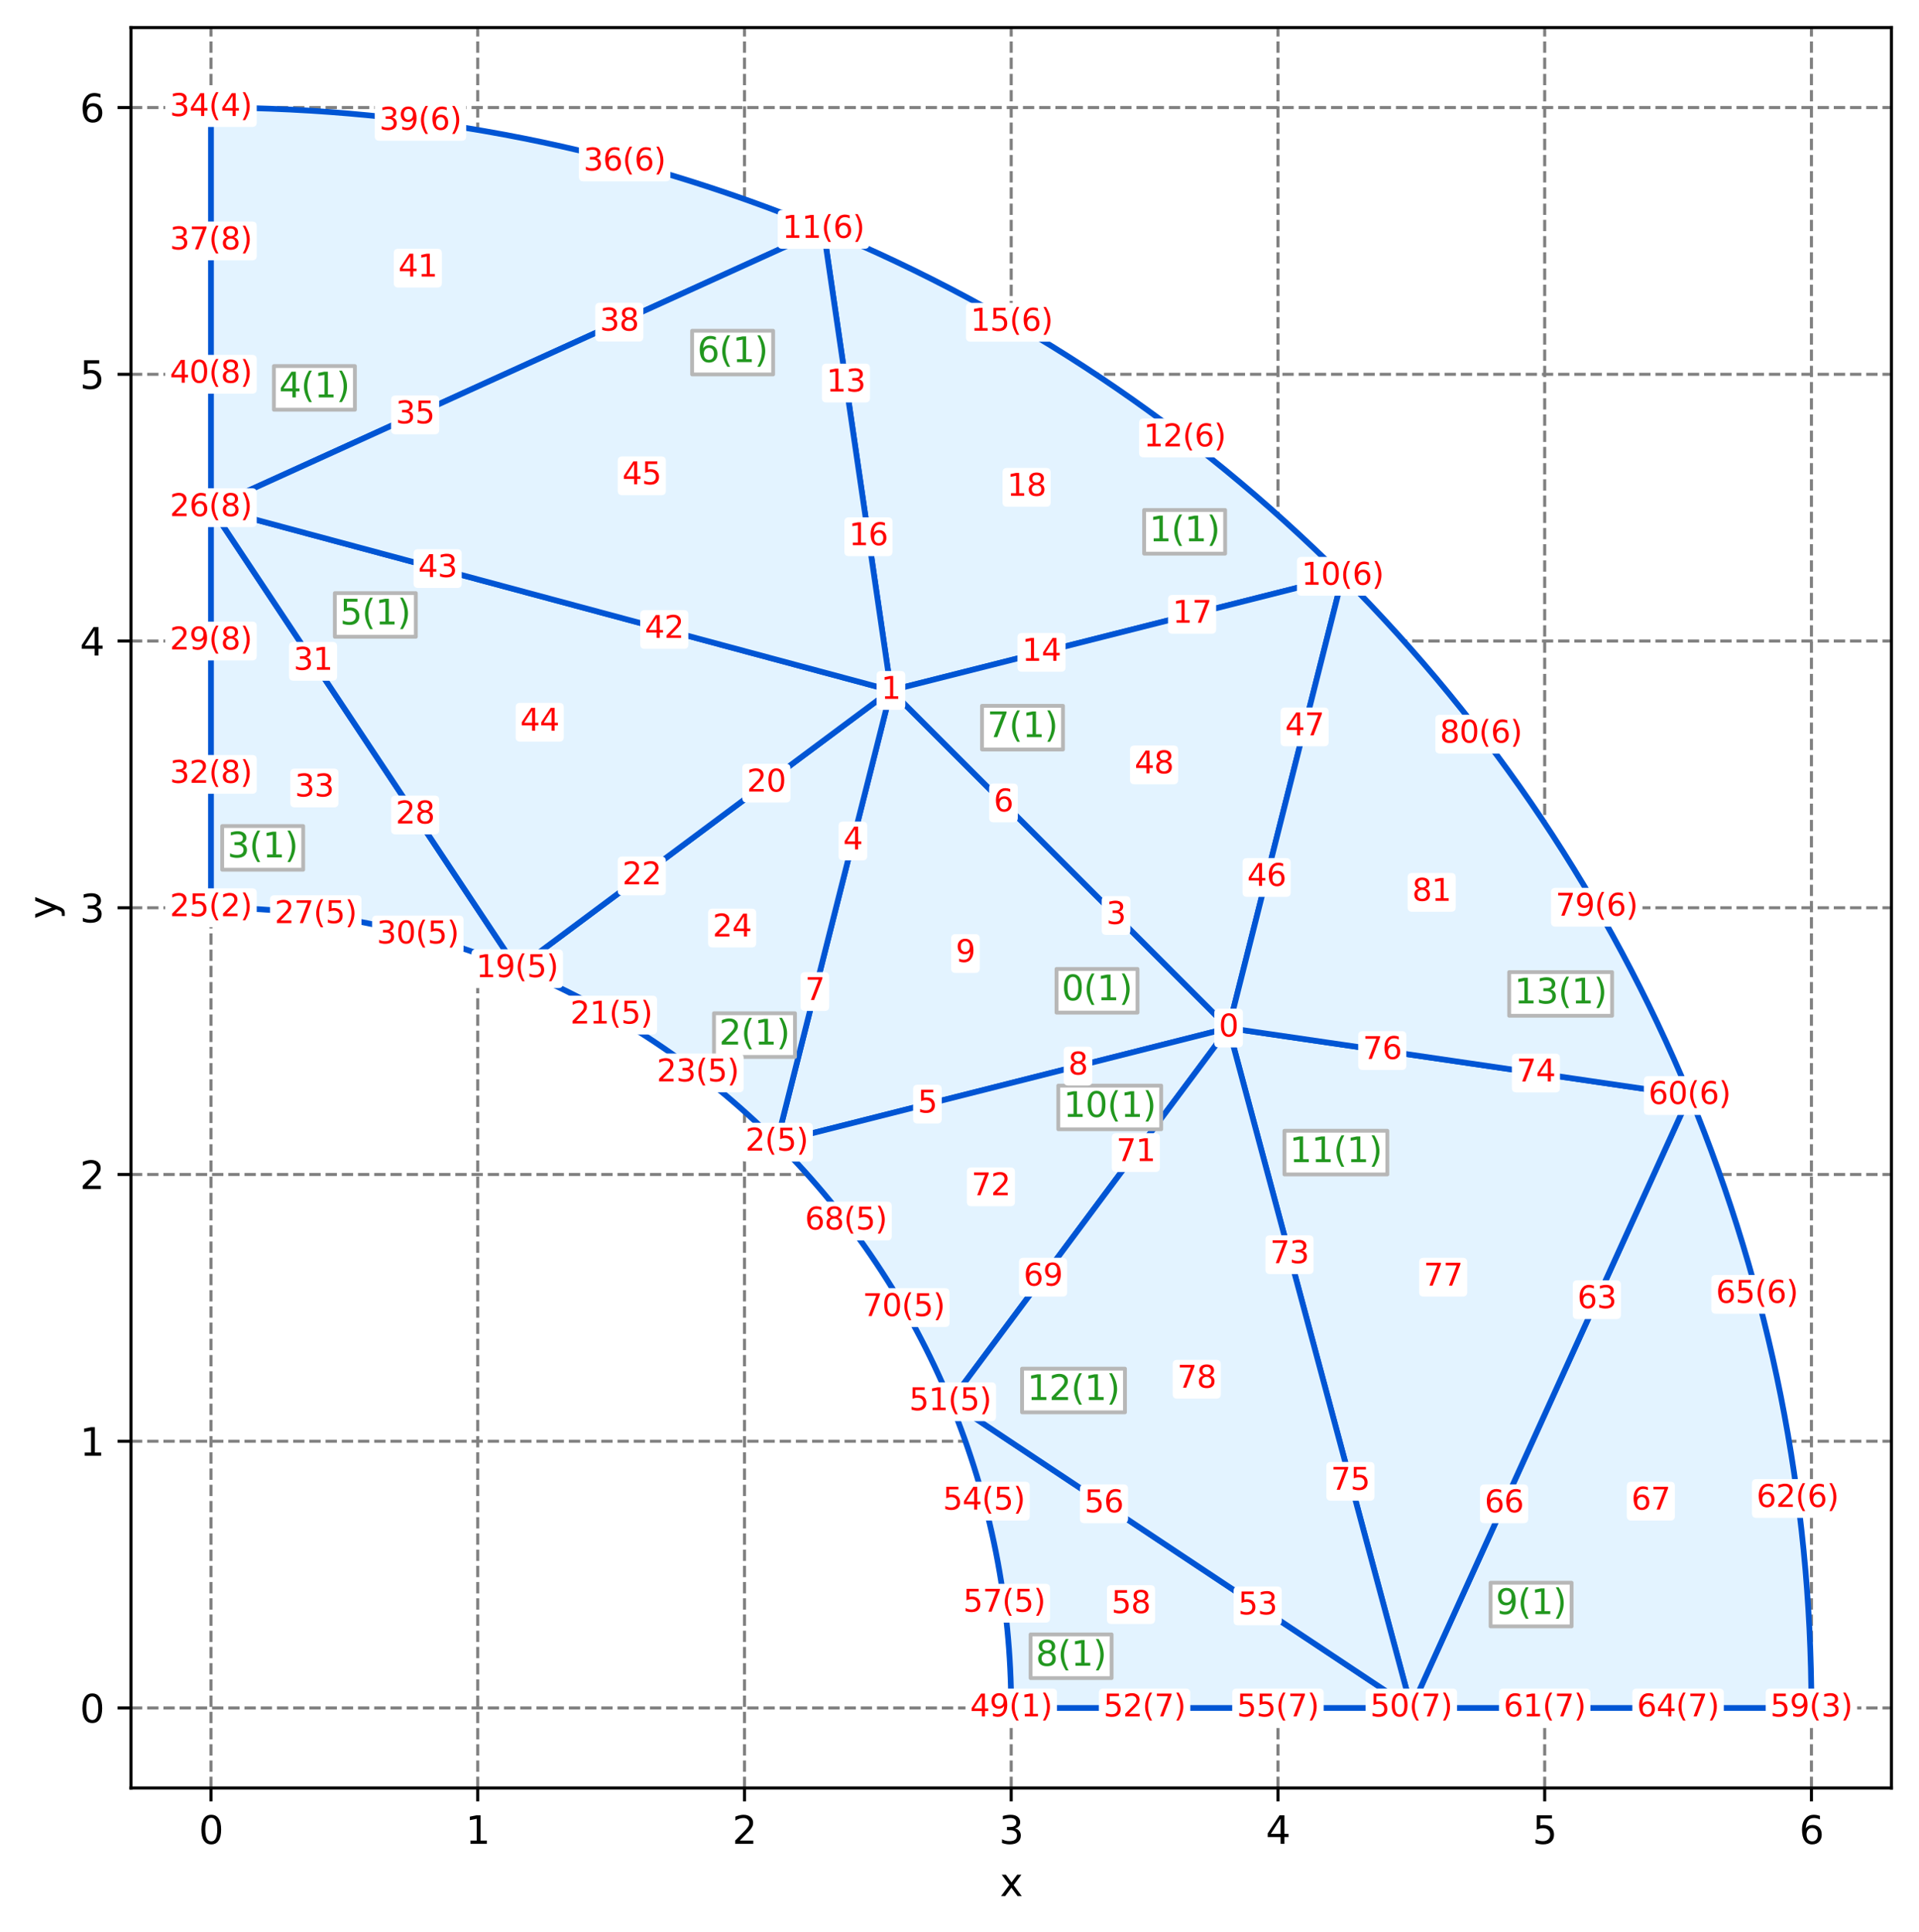 <?xml version="1.0" encoding="utf-8" standalone="no"?>
<!DOCTYPE svg PUBLIC "-//W3C//DTD SVG 1.1//EN"
  "http://www.w3.org/Graphics/SVG/1.1/DTD/svg11.dtd">
<svg xmlns:xlink="http://www.w3.org/1999/xlink" width="501.715pt" height="505.03pt" viewBox="0 0 501.715 505.03" xmlns="http://www.w3.org/2000/svg" version="1.1">
 <defs>
  <style type="text/css">*{stroke-linejoin: round; stroke-linecap: butt}</style>
 </defs>
 <g id="figure_1">
  <g id="patch_1">
   <path d="M 0 505.03 
L 501.715 505.03 
L 501.715 0 
L 0 0 
z
" style="fill: #ffffff"/>
  </g>
  <g id="axes_1">
   <g id="patch_2">
    <path d="M 34.241 467.474 
L 494.515 467.474 
L 494.515 7.2 
L 34.241 7.2 
z
" style="fill: #ffffff"/>
   </g>
   <g id="matplotlib.axis_1">
    <g id="xtick_1">
     <g id="line2d_1">
      <path d="M 55.162 467.474 
L 55.162 7.2 
" clip-path="url(#pe030cfc6d4)" style="fill: none; stroke-dasharray: 2.96,1.28; stroke-dashoffset: 0; stroke: #808080; stroke-width: 0.8"/>
     </g>
     <g id="line2d_2">
      <defs>
       <path id="md78c3d18f2" d="M 0 0 
L 0 3.5 
" style="stroke: #000000; stroke-width: 0.8"/>
      </defs>
      <g>
       <use xlink:href="#md78c3d18f2" x="55.162" y="467.474" style="stroke: #000000; stroke-width: 0.8"/>
      </g>
     </g>
     <g id="text_1">
      <!-- 0 -->
      <g transform="translate(51.981 482.072) scale(0.1 -0.1)">
       <defs>
        <path id="DejaVuSans-30" d="M 2034 4250 
Q 1547 4250 1301 3770 
Q 1056 3291 1056 2328 
Q 1056 1369 1301 889 
Q 1547 409 2034 409 
Q 2525 409 2770 889 
Q 3016 1369 3016 2328 
Q 3016 3291 2770 3770 
Q 2525 4250 2034 4250 
z
M 2034 4750 
Q 2819 4750 3233 4129 
Q 3647 3509 3647 2328 
Q 3647 1150 3233 529 
Q 2819 -91 2034 -91 
Q 1250 -91 836 529 
Q 422 1150 422 2328 
Q 422 3509 836 4129 
Q 1250 4750 2034 4750 
z
" transform="scale(0.016)"/>
       </defs>
       <use xlink:href="#DejaVuSans-30"/>
      </g>
     </g>
    </g>
    <g id="xtick_2">
     <g id="line2d_3">
      <path d="M 124.901 467.474 
L 124.901 7.2 
" clip-path="url(#pe030cfc6d4)" style="fill: none; stroke-dasharray: 2.96,1.28; stroke-dashoffset: 0; stroke: #808080; stroke-width: 0.8"/>
     </g>
     <g id="line2d_4">
      <g>
       <use xlink:href="#md78c3d18f2" x="124.901" y="467.474" style="stroke: #000000; stroke-width: 0.8"/>
      </g>
     </g>
     <g id="text_2">
      <!-- 1 -->
      <g transform="translate(121.719 482.072) scale(0.1 -0.1)">
       <defs>
        <path id="DejaVuSans-31" d="M 794 531 
L 1825 531 
L 1825 4091 
L 703 3866 
L 703 4441 
L 1819 4666 
L 2450 4666 
L 2450 531 
L 3481 531 
L 3481 0 
L 794 0 
L 794 531 
z
" transform="scale(0.016)"/>
       </defs>
       <use xlink:href="#DejaVuSans-31"/>
      </g>
     </g>
    </g>
    <g id="xtick_3">
     <g id="line2d_5">
      <path d="M 194.639 467.474 
L 194.639 7.2 
" clip-path="url(#pe030cfc6d4)" style="fill: none; stroke-dasharray: 2.96,1.28; stroke-dashoffset: 0; stroke: #808080; stroke-width: 0.8"/>
     </g>
     <g id="line2d_6">
      <g>
       <use xlink:href="#md78c3d18f2" x="194.639" y="467.474" style="stroke: #000000; stroke-width: 0.8"/>
      </g>
     </g>
     <g id="text_3">
      <!-- 2 -->
      <g transform="translate(191.458 482.072) scale(0.1 -0.1)">
       <defs>
        <path id="DejaVuSans-32" d="M 1228 531 
L 3431 531 
L 3431 0 
L 469 0 
L 469 531 
Q 828 903 1448 1529 
Q 2069 2156 2228 2338 
Q 2531 2678 2651 2914 
Q 2772 3150 2772 3378 
Q 2772 3750 2511 3984 
Q 2250 4219 1831 4219 
Q 1534 4219 1204 4116 
Q 875 4013 500 3803 
L 500 4441 
Q 881 4594 1212 4672 
Q 1544 4750 1819 4750 
Q 2544 4750 2975 4387 
Q 3406 4025 3406 3419 
Q 3406 3131 3298 2873 
Q 3191 2616 2906 2266 
Q 2828 2175 2409 1742 
Q 1991 1309 1228 531 
z
" transform="scale(0.016)"/>
       </defs>
       <use xlink:href="#DejaVuSans-32"/>
      </g>
     </g>
    </g>
    <g id="xtick_4">
     <g id="line2d_7">
      <path d="M 264.378 467.474 
L 264.378 7.2 
" clip-path="url(#pe030cfc6d4)" style="fill: none; stroke-dasharray: 2.96,1.28; stroke-dashoffset: 0; stroke: #808080; stroke-width: 0.8"/>
     </g>
     <g id="line2d_8">
      <g>
       <use xlink:href="#md78c3d18f2" x="264.378" y="467.474" style="stroke: #000000; stroke-width: 0.8"/>
      </g>
     </g>
     <g id="text_4">
      <!-- 3 -->
      <g transform="translate(261.196 482.072) scale(0.1 -0.1)">
       <defs>
        <path id="DejaVuSans-33" d="M 2597 2516 
Q 3050 2419 3304 2112 
Q 3559 1806 3559 1356 
Q 3559 666 3084 287 
Q 2609 -91 1734 -91 
Q 1441 -91 1130 -33 
Q 819 25 488 141 
L 488 750 
Q 750 597 1062 519 
Q 1375 441 1716 441 
Q 2309 441 2620 675 
Q 2931 909 2931 1356 
Q 2931 1769 2642 2001 
Q 2353 2234 1838 2234 
L 1294 2234 
L 1294 2753 
L 1863 2753 
Q 2328 2753 2575 2939 
Q 2822 3125 2822 3475 
Q 2822 3834 2567 4026 
Q 2313 4219 1838 4219 
Q 1578 4219 1281 4162 
Q 984 4106 628 3988 
L 628 4550 
Q 988 4650 1302 4700 
Q 1616 4750 1894 4750 
Q 2613 4750 3031 4423 
Q 3450 4097 3450 3541 
Q 3450 3153 3228 2886 
Q 3006 2619 2597 2516 
z
" transform="scale(0.016)"/>
       </defs>
       <use xlink:href="#DejaVuSans-33"/>
      </g>
     </g>
    </g>
    <g id="xtick_5">
     <g id="line2d_9">
      <path d="M 334.116 467.474 
L 334.116 7.2 
" clip-path="url(#pe030cfc6d4)" style="fill: none; stroke-dasharray: 2.96,1.28; stroke-dashoffset: 0; stroke: #808080; stroke-width: 0.8"/>
     </g>
     <g id="line2d_10">
      <g>
       <use xlink:href="#md78c3d18f2" x="334.116" y="467.474" style="stroke: #000000; stroke-width: 0.8"/>
      </g>
     </g>
     <g id="text_5">
      <!-- 4 -->
      <g transform="translate(330.935 482.072) scale(0.1 -0.1)">
       <defs>
        <path id="DejaVuSans-34" d="M 2419 4116 
L 825 1625 
L 2419 1625 
L 2419 4116 
z
M 2253 4666 
L 3047 4666 
L 3047 1625 
L 3713 1625 
L 3713 1100 
L 3047 1100 
L 3047 0 
L 2419 0 
L 2419 1100 
L 313 1100 
L 313 1709 
L 2253 4666 
z
" transform="scale(0.016)"/>
       </defs>
       <use xlink:href="#DejaVuSans-34"/>
      </g>
     </g>
    </g>
    <g id="xtick_6">
     <g id="line2d_11">
      <path d="M 403.855 467.474 
L 403.855 7.2 
" clip-path="url(#pe030cfc6d4)" style="fill: none; stroke-dasharray: 2.96,1.28; stroke-dashoffset: 0; stroke: #808080; stroke-width: 0.8"/>
     </g>
     <g id="line2d_12">
      <g>
       <use xlink:href="#md78c3d18f2" x="403.855" y="467.474" style="stroke: #000000; stroke-width: 0.8"/>
      </g>
     </g>
     <g id="text_6">
      <!-- 5 -->
      <g transform="translate(400.673 482.072) scale(0.1 -0.1)">
       <defs>
        <path id="DejaVuSans-35" d="M 691 4666 
L 3169 4666 
L 3169 4134 
L 1269 4134 
L 1269 2991 
Q 1406 3038 1543 3061 
Q 1681 3084 1819 3084 
Q 2600 3084 3056 2656 
Q 3513 2228 3513 1497 
Q 3513 744 3044 326 
Q 2575 -91 1722 -91 
Q 1428 -91 1123 -41 
Q 819 9 494 109 
L 494 744 
Q 775 591 1075 516 
Q 1375 441 1709 441 
Q 2250 441 2565 725 
Q 2881 1009 2881 1497 
Q 2881 1984 2565 2268 
Q 2250 2553 1709 2553 
Q 1456 2553 1204 2497 
Q 953 2441 691 2322 
L 691 4666 
z
" transform="scale(0.016)"/>
       </defs>
       <use xlink:href="#DejaVuSans-35"/>
      </g>
     </g>
    </g>
    <g id="xtick_7">
     <g id="line2d_13">
      <path d="M 473.593 467.474 
L 473.593 7.2 
" clip-path="url(#pe030cfc6d4)" style="fill: none; stroke-dasharray: 2.96,1.28; stroke-dashoffset: 0; stroke: #808080; stroke-width: 0.8"/>
     </g>
     <g id="line2d_14">
      <g>
       <use xlink:href="#md78c3d18f2" x="473.593" y="467.474" style="stroke: #000000; stroke-width: 0.8"/>
      </g>
     </g>
     <g id="text_7">
      <!-- 6 -->
      <g transform="translate(470.412 482.072) scale(0.1 -0.1)">
       <defs>
        <path id="DejaVuSans-36" d="M 2113 2584 
Q 1688 2584 1439 2293 
Q 1191 2003 1191 1497 
Q 1191 994 1439 701 
Q 1688 409 2113 409 
Q 2538 409 2786 701 
Q 3034 994 3034 1497 
Q 3034 2003 2786 2293 
Q 2538 2584 2113 2584 
z
M 3366 4563 
L 3366 3988 
Q 3128 4100 2886 4159 
Q 2644 4219 2406 4219 
Q 1781 4219 1451 3797 
Q 1122 3375 1075 2522 
Q 1259 2794 1537 2939 
Q 1816 3084 2150 3084 
Q 2853 3084 3261 2657 
Q 3669 2231 3669 1497 
Q 3669 778 3244 343 
Q 2819 -91 2113 -91 
Q 1303 -91 875 529 
Q 447 1150 447 2328 
Q 447 3434 972 4092 
Q 1497 4750 2381 4750 
Q 2619 4750 2861 4703 
Q 3103 4656 3366 4563 
z
" transform="scale(0.016)"/>
       </defs>
       <use xlink:href="#DejaVuSans-36"/>
      </g>
     </g>
    </g>
    <g id="text_8">
     <!-- x -->
     <g transform="translate(261.418 495.751) scale(0.1 -0.1)">
      <defs>
       <path id="DejaVuSans-78" d="M 3513 3500 
L 2247 1797 
L 3578 0 
L 2900 0 
L 1881 1375 
L 863 0 
L 184 0 
L 1544 1831 
L 300 3500 
L 978 3500 
L 1906 2253 
L 2834 3500 
L 3513 3500 
z
" transform="scale(0.016)"/>
      </defs>
      <use xlink:href="#DejaVuSans-78"/>
     </g>
    </g>
   </g>
   <g id="matplotlib.axis_2">
    <g id="ytick_1">
     <g id="line2d_15">
      <path d="M 34.241 446.552 
L 494.515 446.552 
" clip-path="url(#pe030cfc6d4)" style="fill: none; stroke-dasharray: 2.96,1.28; stroke-dashoffset: 0; stroke: #808080; stroke-width: 0.8"/>
     </g>
     <g id="line2d_16">
      <defs>
       <path id="m35ea44ea9b" d="M 0 0 
L -3.5 0 
" style="stroke: #000000; stroke-width: 0.8"/>
      </defs>
      <g>
       <use xlink:href="#m35ea44ea9b" x="34.241" y="446.552" style="stroke: #000000; stroke-width: 0.8"/>
      </g>
     </g>
     <g id="text_9">
      <!-- 0 -->
      <g transform="translate(20.878 450.352) scale(0.1 -0.1)">
       <use xlink:href="#DejaVuSans-30"/>
      </g>
     </g>
    </g>
    <g id="ytick_2">
     <g id="line2d_17">
      <path d="M 34.241 376.814 
L 494.515 376.814 
" clip-path="url(#pe030cfc6d4)" style="fill: none; stroke-dasharray: 2.96,1.28; stroke-dashoffset: 0; stroke: #808080; stroke-width: 0.8"/>
     </g>
     <g id="line2d_18">
      <g>
       <use xlink:href="#m35ea44ea9b" x="34.241" y="376.814" style="stroke: #000000; stroke-width: 0.8"/>
      </g>
     </g>
     <g id="text_10">
      <!-- 1 -->
      <g transform="translate(20.878 380.613) scale(0.1 -0.1)">
       <use xlink:href="#DejaVuSans-31"/>
      </g>
     </g>
    </g>
    <g id="ytick_3">
     <g id="line2d_19">
      <path d="M 34.241 307.075 
L 494.515 307.075 
" clip-path="url(#pe030cfc6d4)" style="fill: none; stroke-dasharray: 2.96,1.28; stroke-dashoffset: 0; stroke: #808080; stroke-width: 0.8"/>
     </g>
     <g id="line2d_20">
      <g>
       <use xlink:href="#m35ea44ea9b" x="34.241" y="307.075" style="stroke: #000000; stroke-width: 0.8"/>
      </g>
     </g>
     <g id="text_11">
      <!-- 2 -->
      <g transform="translate(20.878 310.875) scale(0.1 -0.1)">
       <use xlink:href="#DejaVuSans-32"/>
      </g>
     </g>
    </g>
    <g id="ytick_4">
     <g id="line2d_21">
      <path d="M 34.241 237.337 
L 494.515 237.337 
" clip-path="url(#pe030cfc6d4)" style="fill: none; stroke-dasharray: 2.96,1.28; stroke-dashoffset: 0; stroke: #808080; stroke-width: 0.8"/>
     </g>
     <g id="line2d_22">
      <g>
       <use xlink:href="#m35ea44ea9b" x="34.241" y="237.337" style="stroke: #000000; stroke-width: 0.8"/>
      </g>
     </g>
     <g id="text_12">
      <!-- 3 -->
      <g transform="translate(20.878 241.136) scale(0.1 -0.1)">
       <use xlink:href="#DejaVuSans-33"/>
      </g>
     </g>
    </g>
    <g id="ytick_5">
     <g id="line2d_23">
      <path d="M 34.241 167.599 
L 494.515 167.599 
" clip-path="url(#pe030cfc6d4)" style="fill: none; stroke-dasharray: 2.96,1.28; stroke-dashoffset: 0; stroke: #808080; stroke-width: 0.8"/>
     </g>
     <g id="line2d_24">
      <g>
       <use xlink:href="#m35ea44ea9b" x="34.241" y="167.599" style="stroke: #000000; stroke-width: 0.8"/>
      </g>
     </g>
     <g id="text_13">
      <!-- 4 -->
      <g transform="translate(20.878 171.398) scale(0.1 -0.1)">
       <use xlink:href="#DejaVuSans-34"/>
      </g>
     </g>
    </g>
    <g id="ytick_6">
     <g id="line2d_25">
      <path d="M 34.241 97.86 
L 494.515 97.86 
" clip-path="url(#pe030cfc6d4)" style="fill: none; stroke-dasharray: 2.96,1.28; stroke-dashoffset: 0; stroke: #808080; stroke-width: 0.8"/>
     </g>
     <g id="line2d_26">
      <g>
       <use xlink:href="#m35ea44ea9b" x="34.241" y="97.86" style="stroke: #000000; stroke-width: 0.8"/>
      </g>
     </g>
     <g id="text_14">
      <!-- 5 -->
      <g transform="translate(20.878 101.659) scale(0.1 -0.1)">
       <use xlink:href="#DejaVuSans-35"/>
      </g>
     </g>
    </g>
    <g id="ytick_7">
     <g id="line2d_27">
      <path d="M 34.241 28.122 
L 494.515 28.122 
" clip-path="url(#pe030cfc6d4)" style="fill: none; stroke-dasharray: 2.96,1.28; stroke-dashoffset: 0; stroke: #808080; stroke-width: 0.8"/>
     </g>
     <g id="line2d_28">
      <g>
       <use xlink:href="#m35ea44ea9b" x="34.241" y="28.122" style="stroke: #000000; stroke-width: 0.8"/>
      </g>
     </g>
     <g id="text_15">
      <!-- 6 -->
      <g transform="translate(20.878 31.921) scale(0.1 -0.1)">
       <use xlink:href="#DejaVuSans-36"/>
      </g>
     </g>
    </g>
    <g id="text_16">
     <!-- y -->
     <g transform="translate(14.798 240.296) rotate(-90) scale(0.1 -0.1)">
      <defs>
       <path id="DejaVuSans-79" d="M 2059 -325 
Q 1816 -950 1584 -1140 
Q 1353 -1331 966 -1331 
L 506 -1331 
L 506 -850 
L 844 -850 
Q 1081 -850 1212 -737 
Q 1344 -625 1503 -206 
L 1606 56 
L 191 3500 
L 800 3500 
L 1894 763 
L 2988 3500 
L 3597 3500 
L 2059 -325 
z
" transform="scale(0.016)"/>
      </defs>
      <use xlink:href="#DejaVuSans-79"/>
     </g>
    </g>
   </g>
   <g id="patch_3">
    <path d="M 321.209 268.786 
C 291.782 239.359 262.355 209.933 232.929 180.506 
C 222.986 219.876 213.043 259.245 203.1 298.615 
C 242.469 288.672 281.839 278.729 321.209 268.786 
" style="fill: #e3f3ff; stroke: #0055d4; stroke-width: 1.5; stroke-linejoin: miter"/>
   </g>
   <g id="patch_4">
    <path d="M 351.037 150.677 
C 311.752 111.521 266.499 81.283 215.289 59.973 
C 221.169 100.15 227.049 140.328 232.929 180.506 
C 272.298 170.563 311.668 160.62 351.037 150.677 
" style="fill: #e3f3ff; stroke: #0055d4; stroke-width: 1.5; stroke-linejoin: miter"/>
   </g>
   <g id="patch_5">
    <path d="M 203.1 298.615 
C 213.043 259.245 222.986 219.876 232.929 180.506 
C 200.361 204.758 167.793 229.01 135.225 253.263 
C 160.83 263.918 183.457 279.037 203.1 298.615 
" style="fill: #e3f3ff; stroke: #0055d4; stroke-width: 1.5; stroke-linejoin: miter"/>
   </g>
   <g id="patch_6">
    <path d="M 55.162 237.337 
C 82.896 237.383 109.586 242.692 135.225 253.263 
C 108.538 213.085 81.85 172.907 55.162 132.729 
C 55.162 167.599 55.162 202.468 55.162 237.337 
" style="fill: #e3f3ff; stroke: #0055d4; stroke-width: 1.5; stroke-linejoin: miter"/>
   </g>
   <g id="patch_7">
    <path d="M 55.162 132.729 
C 108.538 108.477 161.913 84.225 215.289 59.973 
C 164.009 38.831 110.629 28.213 55.162 28.122 
C 55.162 62.991 55.162 97.86 55.162 132.729 
" style="fill: #e3f3ff; stroke: #0055d4; stroke-width: 1.5; stroke-linejoin: miter"/>
   </g>
   <g id="patch_8">
    <path d="M 55.162 132.729 
C 81.85 172.907 108.538 213.085 135.225 253.263 
C 167.793 229.01 200.361 204.758 232.929 180.506 
C 173.673 164.58 114.418 148.655 55.162 132.729 
" style="fill: #e3f3ff; stroke: #0055d4; stroke-width: 1.5; stroke-linejoin: miter"/>
   </g>
   <g id="patch_9">
    <path d="M 215.289 59.973 
C 161.913 84.225 108.538 108.477 55.162 132.729 
C 114.418 148.655 173.673 164.58 232.929 180.506 
C 227.049 140.328 221.169 100.15 215.289 59.973 
" style="fill: #e3f3ff; stroke: #0055d4; stroke-width: 1.5; stroke-linejoin: miter"/>
   </g>
   <g id="patch_10">
    <path d="M 232.929 180.506 
C 262.355 209.933 291.782 239.359 321.209 268.786 
C 331.152 229.416 341.095 190.047 351.037 150.677 
C 311.668 160.62 272.298 170.563 232.929 180.506 
" style="fill: #e3f3ff; stroke: #0055d4; stroke-width: 1.5; stroke-linejoin: miter"/>
   </g>
   <g id="patch_11">
    <path d="M 264.378 446.552 
C 299.247 446.552 334.116 446.552 368.985 446.552 
C 328.808 419.865 288.63 393.177 248.452 366.489 
C 259.023 392.129 264.332 418.819 264.378 446.552 
" style="fill: #e3f3ff; stroke: #0055d4; stroke-width: 1.5; stroke-linejoin: miter"/>
   </g>
   <g id="patch_12">
    <path d="M 368.985 446.552 
C 403.855 446.552 438.724 446.552 473.593 446.552 
C 473.502 391.085 462.884 337.706 441.742 286.426 
C 417.49 339.801 393.238 393.177 368.985 446.552 
" style="fill: #e3f3ff; stroke: #0055d4; stroke-width: 1.5; stroke-linejoin: miter"/>
   </g>
   <g id="patch_13">
    <path d="M 321.209 268.786 
C 281.839 278.729 242.469 288.672 203.1 298.615 
C 222.678 318.258 237.797 340.884 248.452 366.489 
C 272.704 333.921 296.956 301.354 321.209 268.786 
" style="fill: #e3f3ff; stroke: #0055d4; stroke-width: 1.5; stroke-linejoin: miter"/>
   </g>
   <g id="patch_14">
    <path d="M 321.209 268.786 
C 337.134 328.041 353.06 387.297 368.985 446.552 
C 393.238 393.177 417.49 339.801 441.742 286.426 
C 401.564 280.546 361.386 274.666 321.209 268.786 
" style="fill: #e3f3ff; stroke: #0055d4; stroke-width: 1.5; stroke-linejoin: miter"/>
   </g>
   <g id="patch_15">
    <path d="M 248.452 366.489 
C 288.63 393.177 328.808 419.865 368.985 446.552 
C 353.06 387.297 337.134 328.041 321.209 268.786 
C 296.956 301.354 272.704 333.921 248.452 366.489 
" style="fill: #e3f3ff; stroke: #0055d4; stroke-width: 1.5; stroke-linejoin: miter"/>
   </g>
   <g id="patch_16">
    <path d="M 441.742 286.426 
C 420.431 235.216 390.194 189.963 351.037 150.677 
C 341.095 190.047 331.152 229.416 321.209 268.786 
C 361.386 274.666 401.564 280.546 441.742 286.426 
" style="fill: #e3f3ff; stroke: #0055d4; stroke-width: 1.5; stroke-linejoin: miter"/>
   </g>
   <g id="patch_17">
    <path d="M 34.241 467.474 
L 34.241 7.2 
" style="fill: none; stroke: #000000; stroke-width: 0.8; stroke-linejoin: miter; stroke-linecap: square"/>
   </g>
   <g id="patch_18">
    <path d="M 494.515 467.474 
L 494.515 7.2 
" style="fill: none; stroke: #000000; stroke-width: 0.8; stroke-linejoin: miter; stroke-linecap: square"/>
   </g>
   <g id="patch_19">
    <path d="M 34.241 467.474 
L 494.515 467.474 
" style="fill: none; stroke: #000000; stroke-width: 0.8; stroke-linejoin: miter; stroke-linecap: square"/>
   </g>
   <g id="patch_20">
    <path d="M 34.241 7.2 
L 494.515 7.2 
" style="fill: none; stroke: #000000; stroke-width: 0.8; stroke-linejoin: miter; stroke-linecap: square"/>
   </g>
   <g id="text_17">
    <g id="patch_21">
     <path d="M 276.223 264.749 
L 297.398 264.749 
L 297.398 253.339 
L 276.223 253.339 
z
" style="fill: #ffffff; stroke: #b7b7b7; stroke-linejoin: miter"/>
    </g>
    <!-- 0(1) -->
    <g style="fill: #22971f" transform="translate(277.573 261.527) scale(0.09 -0.09)">
     <defs>
      <path id="DejaVuSans-28" d="M 1984 4856 
Q 1566 4138 1362 3434 
Q 1159 2731 1159 2009 
Q 1159 1288 1364 580 
Q 1569 -128 1984 -844 
L 1484 -844 
Q 1016 -109 783 600 
Q 550 1309 550 2009 
Q 550 2706 781 3412 
Q 1013 4119 1484 4856 
L 1984 4856 
z
" transform="scale(0.016)"/>
      <path id="DejaVuSans-29" d="M 513 4856 
L 1013 4856 
Q 1481 4119 1714 3412 
Q 1947 2706 1947 2009 
Q 1947 1309 1714 600 
Q 1481 -109 1013 -844 
L 513 -844 
Q 928 -128 1133 580 
Q 1338 1288 1338 2009 
Q 1338 2731 1133 3434 
Q 928 4138 513 4856 
z
" transform="scale(0.016)"/>
     </defs>
     <use xlink:href="#DejaVuSans-30"/>
     <use xlink:href="#DejaVuSans-28" x="63.623"/>
     <use xlink:href="#DejaVuSans-31" x="102.637"/>
     <use xlink:href="#DejaVuSans-29" x="166.26"/>
    </g>
   </g>
   <g id="text_18">
    <g id="patch_22">
     <path d="M 299.133 144.751 
L 320.308 144.751 
L 320.308 133.34 
L 299.133 133.34 
z
" style="fill: #ffffff; stroke: #b7b7b7; stroke-linejoin: miter"/>
    </g>
    <!-- 1(1) -->
    <g style="fill: #22971f" transform="translate(300.483 141.529) scale(0.09 -0.09)">
     <use xlink:href="#DejaVuSans-31"/>
     <use xlink:href="#DejaVuSans-28" x="63.623"/>
     <use xlink:href="#DejaVuSans-31" x="102.637"/>
     <use xlink:href="#DejaVuSans-29" x="166.26"/>
    </g>
   </g>
   <g id="text_19">
    <g id="patch_23">
     <path d="M 186.668 276.334 
L 207.843 276.334 
L 207.843 264.923 
L 186.668 264.923 
z
" style="fill: #ffffff; stroke: #b7b7b7; stroke-linejoin: miter"/>
    </g>
    <!-- 2(1) -->
    <g style="fill: #22971f" transform="translate(188.018 273.112) scale(0.09 -0.09)">
     <use xlink:href="#DejaVuSans-32"/>
     <use xlink:href="#DejaVuSans-28" x="63.623"/>
     <use xlink:href="#DejaVuSans-31" x="102.637"/>
     <use xlink:href="#DejaVuSans-29" x="166.26"/>
    </g>
   </g>
   <g id="text_20">
    <g id="patch_24">
     <path d="M 58.093 227.386 
L 79.268 227.386 
L 79.268 215.975 
L 58.093 215.975 
z
" style="fill: #ffffff; stroke: #b7b7b7; stroke-linejoin: miter"/>
    </g>
    <!-- 3(1) -->
    <g style="fill: #22971f" transform="translate(59.443 224.164) scale(0.09 -0.09)">
     <use xlink:href="#DejaVuSans-33"/>
     <use xlink:href="#DejaVuSans-28" x="63.623"/>
     <use xlink:href="#DejaVuSans-31" x="102.637"/>
     <use xlink:href="#DejaVuSans-29" x="166.26"/>
    </g>
   </g>
   <g id="text_21">
    <g id="patch_25">
     <path d="M 71.611 107.121 
L 92.786 107.121 
L 92.786 95.711 
L 71.611 95.711 
z
" style="fill: #ffffff; stroke: #b7b7b7; stroke-linejoin: miter"/>
    </g>
    <!-- 4(1) -->
    <g style="fill: #22971f" transform="translate(72.961 103.9) scale(0.09 -0.09)">
     <use xlink:href="#DejaVuSans-34"/>
     <use xlink:href="#DejaVuSans-28" x="63.623"/>
     <use xlink:href="#DejaVuSans-31" x="102.637"/>
     <use xlink:href="#DejaVuSans-29" x="166.26"/>
    </g>
   </g>
   <g id="text_22">
    <g id="patch_26">
     <path d="M 87.546 166.486 
L 108.721 166.486 
L 108.721 155.076 
L 87.546 155.076 
z
" style="fill: #ffffff; stroke: #b7b7b7; stroke-linejoin: miter"/>
    </g>
    <!-- 5(1) -->
    <g style="fill: #22971f" transform="translate(88.896 163.264) scale(0.09 -0.09)">
     <use xlink:href="#DejaVuSans-35"/>
     <use xlink:href="#DejaVuSans-28" x="63.623"/>
     <use xlink:href="#DejaVuSans-31" x="102.637"/>
     <use xlink:href="#DejaVuSans-29" x="166.26"/>
    </g>
   </g>
   <g id="text_23">
    <g id="patch_27">
     <path d="M 180.953 97.893 
L 202.129 97.893 
L 202.129 86.483 
L 180.953 86.483 
z
" style="fill: #ffffff; stroke: #b7b7b7; stroke-linejoin: miter"/>
    </g>
    <!-- 6(1) -->
    <g style="fill: #22971f" transform="translate(182.303 94.671) scale(0.09 -0.09)">
     <use xlink:href="#DejaVuSans-36"/>
     <use xlink:href="#DejaVuSans-28" x="63.623"/>
     <use xlink:href="#DejaVuSans-31" x="102.637"/>
     <use xlink:href="#DejaVuSans-29" x="166.26"/>
    </g>
   </g>
   <g id="text_24">
    <g id="patch_28">
     <path d="M 256.739 195.953 
L 277.914 195.953 
L 277.914 184.543 
L 256.739 184.543 
z
" style="fill: #ffffff; stroke: #b7b7b7; stroke-linejoin: miter"/>
    </g>
    <!-- 7(1) -->
    <g style="fill: #22971f" transform="translate(258.089 192.731) scale(0.09 -0.09)">
     <defs>
      <path id="DejaVuSans-37" d="M 525 4666 
L 3525 4666 
L 3525 4397 
L 1831 0 
L 1172 0 
L 2766 4134 
L 525 4134 
L 525 4666 
z
" transform="scale(0.016)"/>
     </defs>
     <use xlink:href="#DejaVuSans-37"/>
     <use xlink:href="#DejaVuSans-28" x="63.623"/>
     <use xlink:href="#DejaVuSans-31" x="102.637"/>
     <use xlink:href="#DejaVuSans-29" x="166.26"/>
    </g>
   </g>
   <g id="text_25">
    <g id="patch_29">
     <path d="M 269.446 438.739 
L 290.622 438.739 
L 290.622 427.329 
L 269.446 427.329 
z
" style="fill: #ffffff; stroke: #b7b7b7; stroke-linejoin: miter"/>
    </g>
    <!-- 8(1) -->
    <g style="fill: #22971f" transform="translate(270.796 435.518) scale(0.09 -0.09)">
     <defs>
      <path id="DejaVuSans-38" d="M 2034 2216 
Q 1584 2216 1326 1975 
Q 1069 1734 1069 1313 
Q 1069 891 1326 650 
Q 1584 409 2034 409 
Q 2484 409 2743 651 
Q 3003 894 3003 1313 
Q 3003 1734 2745 1975 
Q 2488 2216 2034 2216 
z
M 1403 2484 
Q 997 2584 770 2862 
Q 544 3141 544 3541 
Q 544 4100 942 4425 
Q 1341 4750 2034 4750 
Q 2731 4750 3128 4425 
Q 3525 4100 3525 3541 
Q 3525 3141 3298 2862 
Q 3072 2584 2669 2484 
Q 3125 2378 3379 2068 
Q 3634 1759 3634 1313 
Q 3634 634 3220 271 
Q 2806 -91 2034 -91 
Q 1263 -91 848 271 
Q 434 634 434 1313 
Q 434 1759 690 2068 
Q 947 2378 1403 2484 
z
M 1172 3481 
Q 1172 3119 1398 2916 
Q 1625 2713 2034 2713 
Q 2441 2713 2670 2916 
Q 2900 3119 2900 3481 
Q 2900 3844 2670 4047 
Q 2441 4250 2034 4250 
Q 1625 4250 1398 4047 
Q 1172 3844 1172 3481 
z
" transform="scale(0.016)"/>
     </defs>
     <use xlink:href="#DejaVuSans-38"/>
     <use xlink:href="#DejaVuSans-28" x="63.623"/>
     <use xlink:href="#DejaVuSans-31" x="102.637"/>
     <use xlink:href="#DejaVuSans-29" x="166.26"/>
    </g>
   </g>
   <g id="text_26">
    <g id="patch_30">
     <path d="M 389.711 425.221 
L 410.886 425.221 
L 410.886 413.811 
L 389.711 413.811 
z
" style="fill: #ffffff; stroke: #b7b7b7; stroke-linejoin: miter"/>
    </g>
    <!-- 9(1) -->
    <g style="fill: #22971f" transform="translate(391.061 422) scale(0.09 -0.09)">
     <defs>
      <path id="DejaVuSans-39" d="M 703 97 
L 703 672 
Q 941 559 1184 500 
Q 1428 441 1663 441 
Q 2288 441 2617 861 
Q 2947 1281 2994 2138 
Q 2813 1869 2534 1725 
Q 2256 1581 1919 1581 
Q 1219 1581 811 2004 
Q 403 2428 403 3163 
Q 403 3881 828 4315 
Q 1253 4750 1959 4750 
Q 2769 4750 3195 4129 
Q 3622 3509 3622 2328 
Q 3622 1225 3098 567 
Q 2575 -91 1691 -91 
Q 1453 -91 1209 -44 
Q 966 3 703 97 
z
M 1959 2075 
Q 2384 2075 2632 2365 
Q 2881 2656 2881 3163 
Q 2881 3666 2632 3958 
Q 2384 4250 1959 4250 
Q 1534 4250 1286 3958 
Q 1038 3666 1038 3163 
Q 1038 2656 1286 2365 
Q 1534 2075 1959 2075 
z
" transform="scale(0.016)"/>
     </defs>
     <use xlink:href="#DejaVuSans-39"/>
     <use xlink:href="#DejaVuSans-28" x="63.623"/>
     <use xlink:href="#DejaVuSans-31" x="102.637"/>
     <use xlink:href="#DejaVuSans-29" x="166.26"/>
    </g>
   </g>
   <g id="text_27">
    <g id="patch_31">
     <path d="M 276.69 295.25 
L 303.591 295.25 
L 303.591 283.84 
L 276.69 283.84 
z
" style="fill: #ffffff; stroke: #b7b7b7; stroke-linejoin: miter"/>
    </g>
    <!-- 10(1) -->
    <g style="fill: #22971f" transform="translate(278.04 292.028) scale(0.09 -0.09)">
     <use xlink:href="#DejaVuSans-31"/>
     <use xlink:href="#DejaVuSans-30" x="63.623"/>
     <use xlink:href="#DejaVuSans-28" x="127.246"/>
     <use xlink:href="#DejaVuSans-31" x="166.26"/>
     <use xlink:href="#DejaVuSans-29" x="229.883"/>
    </g>
   </g>
   <g id="text_28">
    <g id="patch_32">
     <path d="M 335.809 307.059 
L 362.711 307.059 
L 362.711 295.648 
L 335.809 295.648 
z
" style="fill: #ffffff; stroke: #b7b7b7; stroke-linejoin: miter"/>
    </g>
    <!-- 11(1) -->
    <g style="fill: #22971f" transform="translate(337.159 303.837) scale(0.09 -0.09)">
     <use xlink:href="#DejaVuSans-31"/>
     <use xlink:href="#DejaVuSans-31" x="63.623"/>
     <use xlink:href="#DejaVuSans-28" x="127.246"/>
     <use xlink:href="#DejaVuSans-31" x="166.26"/>
     <use xlink:href="#DejaVuSans-29" x="229.883"/>
    </g>
   </g>
   <g id="text_29">
    <g id="patch_33">
     <path d="M 267.216 369.254 
L 294.118 369.254 
L 294.118 357.844 
L 267.216 357.844 
z
" style="fill: #ffffff; stroke: #b7b7b7; stroke-linejoin: miter"/>
    </g>
    <!-- 12(1) -->
    <g style="fill: #22971f" transform="translate(268.566 366.033) scale(0.09 -0.09)">
     <use xlink:href="#DejaVuSans-31"/>
     <use xlink:href="#DejaVuSans-32" x="63.623"/>
     <use xlink:href="#DejaVuSans-28" x="127.246"/>
     <use xlink:href="#DejaVuSans-31" x="166.26"/>
     <use xlink:href="#DejaVuSans-29" x="229.883"/>
    </g>
   </g>
   <g id="text_30">
    <g id="patch_34">
     <path d="M 394.57 265.574 
L 421.472 265.574 
L 421.472 254.163 
L 394.57 254.163 
z
" style="fill: #ffffff; stroke: #b7b7b7; stroke-linejoin: miter"/>
    </g>
    <!-- 13(1) -->
    <g style="fill: #22971f" transform="translate(395.92 262.352) scale(0.09 -0.09)">
     <use xlink:href="#DejaVuSans-31"/>
     <use xlink:href="#DejaVuSans-33" x="63.623"/>
     <use xlink:href="#DejaVuSans-28" x="127.246"/>
     <use xlink:href="#DejaVuSans-31" x="166.26"/>
     <use xlink:href="#DejaVuSans-29" x="229.883"/>
    </g>
   </g>
   <g id="text_31">
    <g id="patch_35">
     <path d="M 318.664 273.857 
L 323.754 273.857 
Q 324.954 273.857 324.954 272.657 
L 324.954 264.915 
Q 324.954 263.715 323.754 263.715 
L 318.664 263.715 
Q 317.464 263.715 317.464 264.915 
L 317.464 272.657 
Q 317.464 273.857 318.664 273.857 
z
" style="fill: #ffffff"/>
    </g>
    <!-- 0 -->
    <g style="fill: #ff0000" transform="translate(318.664 270.993) scale(0.08 -0.08)">
     <use xlink:href="#DejaVuSans-30"/>
    </g>
   </g>
   <g id="text_32">
    <g id="patch_36">
     <path d="M 230.384 185.577 
L 235.474 185.577 
Q 236.674 185.577 236.674 184.377 
L 236.674 176.635 
Q 236.674 175.435 235.474 175.435 
L 230.384 175.435 
Q 229.184 175.435 229.184 176.635 
L 229.184 184.377 
Q 229.184 185.577 230.384 185.577 
z
" style="fill: #ffffff"/>
    </g>
    <!-- 1 -->
    <g style="fill: #ff0000" transform="translate(230.384 182.713) scale(0.08 -0.08)">
     <use xlink:href="#DejaVuSans-31"/>
    </g>
   </g>
   <g id="text_33">
    <g id="patch_37">
     <path d="M 194.889 303.686 
L 211.311 303.686 
Q 212.511 303.686 212.511 302.486 
L 212.511 294.744 
Q 212.511 293.544 211.311 293.544 
L 194.889 293.544 
Q 193.689 293.544 193.689 294.744 
L 193.689 302.486 
Q 193.689 303.686 194.889 303.686 
z
" style="fill: #ffffff"/>
    </g>
    <!-- 2(5) -->
    <g style="fill: #ff0000" transform="translate(194.889 300.822) scale(0.08 -0.08)">
     <use xlink:href="#DejaVuSans-32"/>
     <use xlink:href="#DejaVuSans-28" x="63.623"/>
     <use xlink:href="#DejaVuSans-35" x="102.637"/>
     <use xlink:href="#DejaVuSans-29" x="166.26"/>
    </g>
   </g>
   <g id="text_34">
    <g id="patch_38">
     <path d="M 289.237 244.431 
L 294.327 244.431 
Q 295.527 244.431 295.527 243.231 
L 295.527 235.488 
Q 295.527 234.288 294.327 234.288 
L 289.237 234.288 
Q 288.037 234.288 288.037 235.488 
L 288.037 243.231 
Q 288.037 244.431 289.237 244.431 
z
" style="fill: #ffffff"/>
    </g>
    <!-- 3 -->
    <g style="fill: #ff0000" transform="translate(289.237 241.567) scale(0.08 -0.08)">
     <use xlink:href="#DejaVuSans-33"/>
    </g>
   </g>
   <g id="text_35">
    <g id="patch_39">
     <path d="M 220.441 224.947 
L 225.531 224.947 
Q 226.731 224.947 226.731 223.747 
L 226.731 216.004 
Q 226.731 214.804 225.531 214.804 
L 220.441 214.804 
Q 219.241 214.804 219.241 216.004 
L 219.241 223.747 
Q 219.241 224.947 220.441 224.947 
z
" style="fill: #ffffff"/>
    </g>
    <!-- 4 -->
    <g style="fill: #ff0000" transform="translate(220.441 222.083) scale(0.08 -0.08)">
     <use xlink:href="#DejaVuSans-34"/>
    </g>
   </g>
   <g id="text_36">
    <g id="patch_40">
     <path d="M 239.924 293.743 
L 245.014 293.743 
Q 246.214 293.743 246.214 292.543 
L 246.214 284.801 
Q 246.214 283.601 245.014 283.601 
L 239.924 283.601 
Q 238.724 283.601 238.724 284.801 
L 238.724 292.543 
Q 238.724 293.743 239.924 293.743 
z
" style="fill: #ffffff"/>
    </g>
    <!-- 5 -->
    <g style="fill: #ff0000" transform="translate(239.924 290.879) scale(0.08 -0.08)">
     <use xlink:href="#DejaVuSans-35"/>
    </g>
   </g>
   <g id="text_37">
    <g id="patch_41">
     <path d="M 259.81 215.004 
L 264.9 215.004 
Q 266.1 215.004 266.1 213.804 
L 266.1 206.061 
Q 266.1 204.861 264.9 204.861 
L 259.81 204.861 
Q 258.61 204.861 258.61 206.061 
L 258.61 213.804 
Q 258.61 215.004 259.81 215.004 
z
" style="fill: #ffffff"/>
    </g>
    <!-- 6 -->
    <g style="fill: #ff0000" transform="translate(259.81 212.14) scale(0.08 -0.08)">
     <use xlink:href="#DejaVuSans-36"/>
    </g>
   </g>
   <g id="text_38">
    <g id="patch_42">
     <path d="M 210.498 264.316 
L 215.588 264.316 
Q 216.788 264.316 216.788 263.116 
L 216.788 255.374 
Q 216.788 254.174 215.588 254.174 
L 210.498 254.174 
Q 209.298 254.174 209.298 255.374 
L 209.298 263.116 
Q 209.298 264.316 210.498 264.316 
z
" style="fill: #ffffff"/>
    </g>
    <!-- 7 -->
    <g style="fill: #ff0000" transform="translate(210.498 261.453) scale(0.08 -0.08)">
     <use xlink:href="#DejaVuSans-37"/>
    </g>
   </g>
   <g id="text_39">
    <g id="patch_43">
     <path d="M 279.294 283.8 
L 284.384 283.8 
Q 285.584 283.8 285.584 282.6 
L 285.584 274.858 
Q 285.584 273.658 284.384 273.658 
L 279.294 273.658 
Q 278.094 273.658 278.094 274.858 
L 278.094 282.6 
Q 278.094 283.8 279.294 283.8 
z
" style="fill: #ffffff"/>
    </g>
    <!-- 8 -->
    <g style="fill: #ff0000" transform="translate(279.294 280.936) scale(0.08 -0.08)">
     <use xlink:href="#DejaVuSans-38"/>
    </g>
   </g>
   <g id="text_40">
    <g id="patch_44">
     <path d="M 249.867 254.373 
L 254.957 254.373 
Q 256.157 254.373 256.157 253.173 
L 256.157 245.431 
Q 256.157 244.231 254.957 244.231 
L 249.867 244.231 
Q 248.667 244.231 248.667 245.431 
L 248.667 253.173 
Q 248.667 254.373 249.867 254.373 
z
" style="fill: #ffffff"/>
    </g>
    <!-- 9 -->
    <g style="fill: #ff0000" transform="translate(249.867 251.51) scale(0.08 -0.08)">
     <use xlink:href="#DejaVuSans-39"/>
    </g>
   </g>
   <g id="text_41">
    <g id="patch_45">
     <path d="M 340.281 155.748 
L 361.794 155.748 
Q 362.994 155.748 362.994 154.548 
L 362.994 146.806 
Q 362.994 145.606 361.794 145.606 
L 340.281 145.606 
Q 339.081 145.606 339.081 146.806 
L 339.081 154.548 
Q 339.081 155.748 340.281 155.748 
z
" style="fill: #ffffff"/>
    </g>
    <!-- 10(6) -->
    <g style="fill: #ff0000" transform="translate(340.281 152.885) scale(0.08 -0.08)">
     <use xlink:href="#DejaVuSans-31"/>
     <use xlink:href="#DejaVuSans-30" x="63.623"/>
     <use xlink:href="#DejaVuSans-28" x="127.246"/>
     <use xlink:href="#DejaVuSans-36" x="166.26"/>
     <use xlink:href="#DejaVuSans-29" x="229.883"/>
    </g>
   </g>
   <g id="text_42">
    <g id="patch_46">
     <path d="M 204.532 65.044 
L 226.045 65.044 
Q 227.245 65.044 227.245 63.844 
L 227.245 56.101 
Q 227.245 54.901 226.045 54.901 
L 204.532 54.901 
Q 203.332 54.901 203.332 56.101 
L 203.332 63.844 
Q 203.332 65.044 204.532 65.044 
z
" style="fill: #ffffff"/>
    </g>
    <!-- 11(6) -->
    <g style="fill: #ff0000" transform="translate(204.532 62.18) scale(0.08 -0.08)">
     <use xlink:href="#DejaVuSans-31"/>
     <use xlink:href="#DejaVuSans-31" x="63.623"/>
     <use xlink:href="#DejaVuSans-28" x="127.246"/>
     <use xlink:href="#DejaVuSans-36" x="166.26"/>
     <use xlink:href="#DejaVuSans-29" x="229.883"/>
    </g>
   </g>
   <g id="text_43">
    <g id="patch_47">
     <path d="M 299.007 119.565 
L 320.519 119.565 
Q 321.719 119.565 321.719 118.365 
L 321.719 110.623 
Q 321.719 109.423 320.519 109.423 
L 299.007 109.423 
Q 297.807 109.423 297.807 110.623 
L 297.807 118.365 
Q 297.807 119.565 299.007 119.565 
z
" style="fill: #ffffff"/>
    </g>
    <!-- 12(6) -->
    <g style="fill: #ff0000" transform="translate(299.007 116.701) scale(0.08 -0.08)">
     <use xlink:href="#DejaVuSans-31"/>
     <use xlink:href="#DejaVuSans-32" x="63.623"/>
     <use xlink:href="#DejaVuSans-28" x="127.246"/>
     <use xlink:href="#DejaVuSans-36" x="166.26"/>
     <use xlink:href="#DejaVuSans-29" x="229.883"/>
    </g>
   </g>
   <g id="text_44">
    <g id="patch_48">
     <path d="M 216.079 105.222 
L 226.259 105.222 
Q 227.459 105.222 227.459 104.022 
L 227.459 96.279 
Q 227.459 95.079 226.259 95.079 
L 216.079 95.079 
Q 214.879 95.079 214.879 96.279 
L 214.879 104.022 
Q 214.879 105.222 216.079 105.222 
z
" style="fill: #ffffff"/>
    </g>
    <!-- 13 -->
    <g style="fill: #ff0000" transform="translate(216.079 102.358) scale(0.08 -0.08)">
     <use xlink:href="#DejaVuSans-31"/>
     <use xlink:href="#DejaVuSans-33" x="63.623"/>
    </g>
   </g>
   <g id="text_45">
    <g id="patch_49">
     <path d="M 267.208 175.634 
L 277.388 175.634 
Q 278.588 175.634 278.588 174.434 
L 278.588 166.692 
Q 278.588 165.492 277.388 165.492 
L 267.208 165.492 
Q 266.008 165.492 266.008 166.692 
L 266.008 174.434 
Q 266.008 175.634 267.208 175.634 
z
" style="fill: #ffffff"/>
    </g>
    <!-- 14 -->
    <g style="fill: #ff0000" transform="translate(267.208 172.771) scale(0.08 -0.08)">
     <use xlink:href="#DejaVuSans-31"/>
     <use xlink:href="#DejaVuSans-34" x="63.623"/>
    </g>
   </g>
   <g id="text_46">
    <g id="patch_50">
     <path d="M 253.756 89.33 
L 275.269 89.33 
Q 276.469 89.33 276.469 88.13 
L 276.469 80.387 
Q 276.469 79.187 275.269 79.187 
L 253.756 79.187 
Q 252.556 79.187 252.556 80.387 
L 252.556 88.13 
Q 252.556 89.33 253.756 89.33 
z
" style="fill: #ffffff"/>
    </g>
    <!-- 15(6) -->
    <g style="fill: #ff0000" transform="translate(253.756 86.466) scale(0.08 -0.08)">
     <use xlink:href="#DejaVuSans-31"/>
     <use xlink:href="#DejaVuSans-35" x="63.623"/>
     <use xlink:href="#DejaVuSans-28" x="127.246"/>
     <use xlink:href="#DejaVuSans-36" x="166.26"/>
     <use xlink:href="#DejaVuSans-29" x="229.883"/>
    </g>
   </g>
   <g id="text_47">
    <g id="patch_51">
     <path d="M 221.959 145.399 
L 232.139 145.399 
Q 233.339 145.399 233.339 144.199 
L 233.339 136.457 
Q 233.339 135.257 232.139 135.257 
L 221.959 135.257 
Q 220.759 135.257 220.759 136.457 
L 220.759 144.199 
Q 220.759 145.399 221.959 145.399 
z
" style="fill: #ffffff"/>
    </g>
    <!-- 16 -->
    <g style="fill: #ff0000" transform="translate(221.959 142.536) scale(0.08 -0.08)">
     <use xlink:href="#DejaVuSans-31"/>
     <use xlink:href="#DejaVuSans-36" x="63.623"/>
    </g>
   </g>
   <g id="text_48">
    <g id="patch_52">
     <path d="M 306.578 165.691 
L 316.758 165.691 
Q 317.958 165.691 317.958 164.491 
L 317.958 156.749 
Q 317.958 155.549 316.758 155.549 
L 306.578 155.549 
Q 305.378 155.549 305.378 156.749 
L 305.378 164.491 
Q 305.378 165.691 306.578 165.691 
z
" style="fill: #ffffff"/>
    </g>
    <!-- 17 -->
    <g style="fill: #ff0000" transform="translate(306.578 162.828) scale(0.08 -0.08)">
     <use xlink:href="#DejaVuSans-31"/>
     <use xlink:href="#DejaVuSans-37" x="63.623"/>
    </g>
   </g>
   <g id="text_49">
    <g id="patch_53">
     <path d="M 263.314 132.485 
L 273.494 132.485 
Q 274.694 132.485 274.694 131.285 
L 274.694 123.543 
Q 274.694 122.343 273.494 122.343 
L 263.314 122.343 
Q 262.114 122.343 262.114 123.543 
L 262.114 131.285 
Q 262.114 132.485 263.314 132.485 
z
" style="fill: #ffffff"/>
    </g>
    <!-- 18 -->
    <g style="fill: #ff0000" transform="translate(263.314 129.622) scale(0.08 -0.08)">
     <use xlink:href="#DejaVuSans-31"/>
     <use xlink:href="#DejaVuSans-38" x="63.623"/>
    </g>
   </g>
   <g id="text_50">
    <g id="patch_54">
     <path d="M 124.469 258.334 
L 145.982 258.334 
Q 147.182 258.334 147.182 257.134 
L 147.182 249.391 
Q 147.182 248.191 145.982 248.191 
L 124.469 248.191 
Q 123.269 248.191 123.269 249.391 
L 123.269 257.134 
Q 123.269 258.334 124.469 258.334 
z
" style="fill: #ffffff"/>
    </g>
    <!-- 19(5) -->
    <g style="fill: #ff0000" transform="translate(124.469 255.47) scale(0.08 -0.08)">
     <use xlink:href="#DejaVuSans-31"/>
     <use xlink:href="#DejaVuSans-39" x="63.623"/>
     <use xlink:href="#DejaVuSans-28" x="127.246"/>
     <use xlink:href="#DejaVuSans-35" x="166.26"/>
     <use xlink:href="#DejaVuSans-29" x="229.883"/>
    </g>
   </g>
   <g id="text_51">
    <g id="patch_55">
     <path d="M 195.271 209.829 
L 205.451 209.829 
Q 206.651 209.829 206.651 208.629 
L 206.651 200.887 
Q 206.651 199.687 205.451 199.687 
L 195.271 199.687 
Q 194.071 199.687 194.071 200.887 
L 194.071 208.629 
Q 194.071 209.829 195.271 209.829 
z
" style="fill: #ffffff"/>
    </g>
    <!-- 20 -->
    <g style="fill: #ff0000" transform="translate(195.271 206.966) scale(0.08 -0.08)">
     <use xlink:href="#DejaVuSans-32"/>
     <use xlink:href="#DejaVuSans-30" x="63.623"/>
    </g>
   </g>
   <g id="text_52">
    <g id="patch_56">
     <path d="M 149.081 270.477 
L 170.594 270.477 
Q 171.794 270.477 171.794 269.277 
L 171.794 261.534 
Q 171.794 260.334 170.594 260.334 
L 149.081 260.334 
Q 147.881 260.334 147.881 261.534 
L 147.881 269.277 
Q 147.881 270.477 149.081 270.477 
z
" style="fill: #ffffff"/>
    </g>
    <!-- 21(5) -->
    <g style="fill: #ff0000" transform="translate(149.081 267.613) scale(0.08 -0.08)">
     <use xlink:href="#DejaVuSans-32"/>
     <use xlink:href="#DejaVuSans-31" x="63.623"/>
     <use xlink:href="#DejaVuSans-28" x="127.246"/>
     <use xlink:href="#DejaVuSans-35" x="166.26"/>
     <use xlink:href="#DejaVuSans-29" x="229.883"/>
    </g>
   </g>
   <g id="text_53">
    <g id="patch_57">
     <path d="M 162.703 234.082 
L 172.883 234.082 
Q 174.083 234.082 174.083 232.882 
L 174.083 225.139 
Q 174.083 223.939 172.883 223.939 
L 162.703 223.939 
Q 161.503 223.939 161.503 225.139 
L 161.503 232.882 
Q 161.503 234.082 162.703 234.082 
z
" style="fill: #ffffff"/>
    </g>
    <!-- 22 -->
    <g style="fill: #ff0000" transform="translate(162.703 231.218) scale(0.08 -0.08)">
     <use xlink:href="#DejaVuSans-32"/>
     <use xlink:href="#DejaVuSans-32" x="63.623"/>
    </g>
   </g>
   <g id="text_54">
    <g id="patch_58">
     <path d="M 171.706 285.594 
L 193.219 285.594 
Q 194.419 285.594 194.419 284.394 
L 194.419 276.652 
Q 194.419 275.452 193.219 275.452 
L 171.706 275.452 
Q 170.506 275.452 170.506 276.652 
L 170.506 284.394 
Q 170.506 285.594 171.706 285.594 
z
" style="fill: #ffffff"/>
    </g>
    <!-- 23(5) -->
    <g style="fill: #ff0000" transform="translate(171.706 282.731) scale(0.08 -0.08)">
     <use xlink:href="#DejaVuSans-32"/>
     <use xlink:href="#DejaVuSans-33" x="63.623"/>
     <use xlink:href="#DejaVuSans-28" x="127.246"/>
     <use xlink:href="#DejaVuSans-35" x="166.26"/>
     <use xlink:href="#DejaVuSans-29" x="229.883"/>
    </g>
   </g>
   <g id="text_55">
    <g id="patch_59">
     <path d="M 186.321 247.713 
L 196.501 247.713 
Q 197.701 247.713 197.701 246.513 
L 197.701 238.771 
Q 197.701 237.571 196.501 237.571 
L 186.321 237.571 
Q 185.121 237.571 185.121 238.771 
L 185.121 246.513 
Q 185.121 247.713 186.321 247.713 
z
" style="fill: #ffffff"/>
    </g>
    <!-- 24 -->
    <g style="fill: #ff0000" transform="translate(186.321 244.85) scale(0.08 -0.08)">
     <use xlink:href="#DejaVuSans-32"/>
     <use xlink:href="#DejaVuSans-34" x="63.623"/>
    </g>
   </g>
   <g id="text_56">
    <g id="patch_60">
     <path d="M 44.406 242.408 
L 65.918 242.408 
Q 67.118 242.408 67.118 241.208 
L 67.118 233.466 
Q 67.118 232.266 65.918 232.266 
L 44.406 232.266 
Q 43.206 232.266 43.206 233.466 
L 43.206 241.208 
Q 43.206 242.408 44.406 242.408 
z
" style="fill: #ffffff"/>
    </g>
    <!-- 25(2) -->
    <g style="fill: #ff0000" transform="translate(44.406 239.544) scale(0.08 -0.08)">
     <use xlink:href="#DejaVuSans-32"/>
     <use xlink:href="#DejaVuSans-35" x="63.623"/>
     <use xlink:href="#DejaVuSans-28" x="127.246"/>
     <use xlink:href="#DejaVuSans-32" x="166.26"/>
     <use xlink:href="#DejaVuSans-29" x="229.883"/>
    </g>
   </g>
   <g id="text_57">
    <g id="patch_61">
     <path d="M 44.406 137.801 
L 65.918 137.801 
Q 67.118 137.801 67.118 136.601 
L 67.118 128.858 
Q 67.118 127.658 65.918 127.658 
L 44.406 127.658 
Q 43.206 127.658 43.206 128.858 
L 43.206 136.601 
Q 43.206 137.801 44.406 137.801 
z
" style="fill: #ffffff"/>
    </g>
    <!-- 26(8) -->
    <g style="fill: #ff0000" transform="translate(44.406 134.937) scale(0.08 -0.08)">
     <use xlink:href="#DejaVuSans-32"/>
     <use xlink:href="#DejaVuSans-36" x="63.623"/>
     <use xlink:href="#DejaVuSans-28" x="127.246"/>
     <use xlink:href="#DejaVuSans-38" x="166.26"/>
     <use xlink:href="#DejaVuSans-29" x="229.883"/>
    </g>
   </g>
   <g id="text_58">
    <g id="patch_62">
     <path d="M 71.791 244.208 
L 93.304 244.208 
Q 94.504 244.208 94.504 243.008 
L 94.504 235.266 
Q 94.504 234.066 93.304 234.066 
L 71.791 234.066 
Q 70.591 234.066 70.591 235.266 
L 70.591 243.008 
Q 70.591 244.208 71.791 244.208 
z
" style="fill: #ffffff"/>
    </g>
    <!-- 27(5) -->
    <g style="fill: #ff0000" transform="translate(71.791 241.345) scale(0.08 -0.08)">
     <use xlink:href="#DejaVuSans-32"/>
     <use xlink:href="#DejaVuSans-37" x="63.623"/>
     <use xlink:href="#DejaVuSans-28" x="127.246"/>
     <use xlink:href="#DejaVuSans-35" x="166.26"/>
     <use xlink:href="#DejaVuSans-29" x="229.883"/>
    </g>
   </g>
   <g id="text_59">
    <g id="patch_63">
     <path d="M 103.448 218.156 
L 113.628 218.156 
Q 114.828 218.156 114.828 216.956 
L 114.828 209.214 
Q 114.828 208.014 113.628 208.014 
L 103.448 208.014 
Q 102.248 208.014 102.248 209.214 
L 102.248 216.956 
Q 102.248 218.156 103.448 218.156 
z
" style="fill: #ffffff"/>
    </g>
    <!-- 28 -->
    <g style="fill: #ff0000" transform="translate(103.448 215.292) scale(0.08 -0.08)">
     <use xlink:href="#DejaVuSans-32"/>
     <use xlink:href="#DejaVuSans-38" x="63.623"/>
    </g>
   </g>
   <g id="text_60">
    <g id="patch_64">
     <path d="M 44.406 172.67 
L 65.918 172.67 
Q 67.118 172.67 67.118 171.47 
L 67.118 163.727 
Q 67.118 162.527 65.918 162.527 
L 44.406 162.527 
Q 43.206 162.527 43.206 163.727 
L 43.206 171.47 
Q 43.206 172.67 44.406 172.67 
z
" style="fill: #ffffff"/>
    </g>
    <!-- 29(8) -->
    <g style="fill: #ff0000" transform="translate(44.406 169.806) scale(0.08 -0.08)">
     <use xlink:href="#DejaVuSans-32"/>
     <use xlink:href="#DejaVuSans-39" x="63.623"/>
     <use xlink:href="#DejaVuSans-28" x="127.246"/>
     <use xlink:href="#DejaVuSans-38" x="166.26"/>
     <use xlink:href="#DejaVuSans-29" x="229.883"/>
    </g>
   </g>
   <g id="text_61">
    <g id="patch_65">
     <path d="M 98.48 249.517 
L 119.992 249.517 
Q 121.192 249.517 121.192 248.317 
L 121.192 240.574 
Q 121.192 239.374 119.992 239.374 
L 98.48 239.374 
Q 97.28 239.374 97.28 240.574 
L 97.28 248.317 
Q 97.28 249.517 98.48 249.517 
z
" style="fill: #ffffff"/>
    </g>
    <!-- 30(5) -->
    <g style="fill: #ff0000" transform="translate(98.48 246.653) scale(0.08 -0.08)">
     <use xlink:href="#DejaVuSans-33"/>
     <use xlink:href="#DejaVuSans-30" x="63.623"/>
     <use xlink:href="#DejaVuSans-28" x="127.246"/>
     <use xlink:href="#DejaVuSans-35" x="166.26"/>
     <use xlink:href="#DejaVuSans-29" x="229.883"/>
    </g>
   </g>
   <g id="text_62">
    <g id="patch_66">
     <path d="M 76.76 177.978 
L 86.94 177.978 
Q 88.14 177.978 88.14 176.778 
L 88.14 169.036 
Q 88.14 167.836 86.94 167.836 
L 76.76 167.836 
Q 75.56 167.836 75.56 169.036 
L 75.56 176.778 
Q 75.56 177.978 76.76 177.978 
z
" style="fill: #ffffff"/>
    </g>
    <!-- 31 -->
    <g style="fill: #ff0000" transform="translate(76.76 175.115) scale(0.08 -0.08)">
     <use xlink:href="#DejaVuSans-33"/>
     <use xlink:href="#DejaVuSans-31" x="63.623"/>
    </g>
   </g>
   <g id="text_63">
    <g id="patch_67">
     <path d="M 44.406 207.539 
L 65.918 207.539 
Q 67.118 207.539 67.118 206.339 
L 67.118 198.596 
Q 67.118 197.396 65.918 197.396 
L 44.406 197.396 
Q 43.206 197.396 43.206 198.596 
L 43.206 206.339 
Q 43.206 207.539 44.406 207.539 
z
" style="fill: #ffffff"/>
    </g>
    <!-- 32(8) -->
    <g style="fill: #ff0000" transform="translate(44.406 204.675) scale(0.08 -0.08)">
     <use xlink:href="#DejaVuSans-33"/>
     <use xlink:href="#DejaVuSans-32" x="63.623"/>
     <use xlink:href="#DejaVuSans-28" x="127.246"/>
     <use xlink:href="#DejaVuSans-38" x="166.26"/>
     <use xlink:href="#DejaVuSans-29" x="229.883"/>
    </g>
   </g>
   <g id="text_64">
    <g id="patch_68">
     <path d="M 77.108 211.095 
L 87.288 211.095 
Q 88.488 211.095 88.488 209.895 
L 88.488 202.153 
Q 88.488 200.953 87.288 200.953 
L 77.108 200.953 
Q 75.908 200.953 75.908 202.153 
L 75.908 209.895 
Q 75.908 211.095 77.108 211.095 
z
" style="fill: #ffffff"/>
    </g>
    <!-- 33 -->
    <g style="fill: #ff0000" transform="translate(77.108 208.231) scale(0.08 -0.08)">
     <use xlink:href="#DejaVuSans-33"/>
     <use xlink:href="#DejaVuSans-33" x="63.623"/>
    </g>
   </g>
   <g id="text_65">
    <g id="patch_69">
     <path d="M 44.406 33.193 
L 65.918 33.193 
Q 67.118 33.193 67.118 31.993 
L 67.118 24.25 
Q 67.118 23.05 65.918 23.05 
L 44.406 23.05 
Q 43.206 23.05 43.206 24.25 
L 43.206 31.993 
Q 43.206 33.193 44.406 33.193 
z
" style="fill: #ffffff"/>
    </g>
    <!-- 34(4) -->
    <g style="fill: #ff0000" transform="translate(44.406 30.329) scale(0.08 -0.08)">
     <use xlink:href="#DejaVuSans-33"/>
     <use xlink:href="#DejaVuSans-34" x="63.623"/>
     <use xlink:href="#DejaVuSans-28" x="127.246"/>
     <use xlink:href="#DejaVuSans-34" x="166.26"/>
     <use xlink:href="#DejaVuSans-29" x="229.883"/>
    </g>
   </g>
   <g id="text_66">
    <g id="patch_70">
     <path d="M 103.448 113.548 
L 113.628 113.548 
Q 114.828 113.548 114.828 112.348 
L 114.828 104.606 
Q 114.828 103.406 113.628 103.406 
L 103.448 103.406 
Q 102.248 103.406 102.248 104.606 
L 102.248 112.348 
Q 102.248 113.548 103.448 113.548 
z
" style="fill: #ffffff"/>
    </g>
    <!-- 35 -->
    <g style="fill: #ff0000" transform="translate(103.448 110.685) scale(0.08 -0.08)">
     <use xlink:href="#DejaVuSans-33"/>
     <use xlink:href="#DejaVuSans-35" x="63.623"/>
    </g>
   </g>
   <g id="text_67">
    <g id="patch_71">
     <path d="M 152.553 47.41 
L 174.066 47.41 
Q 175.266 47.41 175.266 46.21 
L 175.266 38.468 
Q 175.266 37.268 174.066 37.268 
L 152.553 37.268 
Q 151.353 37.268 151.353 38.468 
L 151.353 46.21 
Q 151.353 47.41 152.553 47.41 
z
" style="fill: #ffffff"/>
    </g>
    <!-- 36(6) -->
    <g style="fill: #ff0000" transform="translate(152.553 44.546) scale(0.08 -0.08)">
     <use xlink:href="#DejaVuSans-33"/>
     <use xlink:href="#DejaVuSans-36" x="63.623"/>
     <use xlink:href="#DejaVuSans-28" x="127.246"/>
     <use xlink:href="#DejaVuSans-36" x="166.26"/>
     <use xlink:href="#DejaVuSans-29" x="229.883"/>
    </g>
   </g>
   <g id="text_68">
    <g id="patch_72">
     <path d="M 44.406 68.062 
L 65.918 68.062 
Q 67.118 68.062 67.118 66.862 
L 67.118 59.12 
Q 67.118 57.92 65.918 57.92 
L 44.406 57.92 
Q 43.206 57.92 43.206 59.12 
L 43.206 66.862 
Q 43.206 68.062 44.406 68.062 
z
" style="fill: #ffffff"/>
    </g>
    <!-- 37(8) -->
    <g style="fill: #ff0000" transform="translate(44.406 65.198) scale(0.08 -0.08)">
     <use xlink:href="#DejaVuSans-33"/>
     <use xlink:href="#DejaVuSans-37" x="63.623"/>
     <use xlink:href="#DejaVuSans-28" x="127.246"/>
     <use xlink:href="#DejaVuSans-38" x="166.26"/>
     <use xlink:href="#DejaVuSans-29" x="229.883"/>
    </g>
   </g>
   <g id="text_69">
    <g id="patch_73">
     <path d="M 156.823 89.296 
L 167.003 89.296 
Q 168.203 89.296 168.203 88.096 
L 168.203 80.354 
Q 168.203 79.154 167.003 79.154 
L 156.823 79.154 
Q 155.623 79.154 155.623 80.354 
L 155.623 88.096 
Q 155.623 89.296 156.823 89.296 
z
" style="fill: #ffffff"/>
    </g>
    <!-- 38 -->
    <g style="fill: #ff0000" transform="translate(156.823 86.432) scale(0.08 -0.08)">
     <use xlink:href="#DejaVuSans-33"/>
     <use xlink:href="#DejaVuSans-38" x="63.623"/>
    </g>
   </g>
   <g id="text_70">
    <g id="patch_74">
     <path d="M 99.177 36.793 
L 120.689 36.793 
Q 121.889 36.793 121.889 35.593 
L 121.889 27.85 
Q 121.889 26.65 120.689 26.65 
L 99.177 26.65 
Q 97.977 26.65 97.977 27.85 
L 97.977 35.593 
Q 97.977 36.793 99.177 36.793 
z
" style="fill: #ffffff"/>
    </g>
    <!-- 39(6) -->
    <g style="fill: #ff0000" transform="translate(99.177 33.929) scale(0.08 -0.08)">
     <use xlink:href="#DejaVuSans-33"/>
     <use xlink:href="#DejaVuSans-39" x="63.623"/>
     <use xlink:href="#DejaVuSans-28" x="127.246"/>
     <use xlink:href="#DejaVuSans-36" x="166.26"/>
     <use xlink:href="#DejaVuSans-29" x="229.883"/>
    </g>
   </g>
   <g id="text_71">
    <g id="patch_75">
     <path d="M 44.406 102.931 
L 65.918 102.931 
Q 67.118 102.931 67.118 101.731 
L 67.118 93.989 
Q 67.118 92.789 65.918 92.789 
L 44.406 92.789 
Q 43.206 92.789 43.206 93.989 
L 43.206 101.731 
Q 43.206 102.931 44.406 102.931 
z
" style="fill: #ffffff"/>
    </g>
    <!-- 40(8) -->
    <g style="fill: #ff0000" transform="translate(44.406 100.068) scale(0.08 -0.08)">
     <use xlink:href="#DejaVuSans-34"/>
     <use xlink:href="#DejaVuSans-30" x="63.623"/>
     <use xlink:href="#DejaVuSans-28" x="127.246"/>
     <use xlink:href="#DejaVuSans-38" x="166.26"/>
     <use xlink:href="#DejaVuSans-29" x="229.883"/>
    </g>
   </g>
   <g id="text_72">
    <g id="patch_76">
     <path d="M 104.145 75.174 
L 114.325 75.174 
Q 115.525 75.174 115.525 73.974 
L 115.525 66.232 
Q 115.525 65.032 114.325 65.032 
L 104.145 65.032 
Q 102.945 65.032 102.945 66.232 
L 102.945 73.974 
Q 102.945 75.174 104.145 75.174 
z
" style="fill: #ffffff"/>
    </g>
    <!-- 41 -->
    <g style="fill: #ff0000" transform="translate(104.145 72.311) scale(0.08 -0.08)">
     <use xlink:href="#DejaVuSans-34"/>
     <use xlink:href="#DejaVuSans-31" x="63.623"/>
    </g>
   </g>
   <g id="text_73">
    <g id="patch_77">
     <path d="M 168.583 169.652 
L 178.763 169.652 
Q 179.963 169.652 179.963 168.452 
L 179.963 160.709 
Q 179.963 159.509 178.763 159.509 
L 168.583 159.509 
Q 167.383 159.509 167.383 160.709 
L 167.383 168.452 
Q 167.383 169.652 168.583 169.652 
z
" style="fill: #ffffff"/>
    </g>
    <!-- 42 -->
    <g style="fill: #ff0000" transform="translate(168.583 166.788) scale(0.08 -0.08)">
     <use xlink:href="#DejaVuSans-34"/>
     <use xlink:href="#DejaVuSans-32" x="63.623"/>
    </g>
   </g>
   <g id="text_74">
    <g id="patch_78">
     <path d="M 109.328 153.726 
L 119.508 153.726 
Q 120.708 153.726 120.708 152.526 
L 120.708 144.784 
Q 120.708 143.584 119.508 143.584 
L 109.328 143.584 
Q 108.128 143.584 108.128 144.784 
L 108.128 152.526 
Q 108.128 153.726 109.328 153.726 
z
" style="fill: #ffffff"/>
    </g>
    <!-- 43 -->
    <g style="fill: #ff0000" transform="translate(109.328 150.862) scale(0.08 -0.08)">
     <use xlink:href="#DejaVuSans-34"/>
     <use xlink:href="#DejaVuSans-33" x="63.623"/>
    </g>
   </g>
   <g id="text_75">
    <g id="patch_79">
     <path d="M 136.015 193.904 
L 146.195 193.904 
Q 147.395 193.904 147.395 192.704 
L 147.395 184.961 
Q 147.395 183.761 146.195 183.761 
L 136.015 183.761 
Q 134.815 183.761 134.815 184.961 
L 134.815 192.704 
Q 134.815 193.904 136.015 193.904 
z
" style="fill: #ffffff"/>
    </g>
    <!-- 44 -->
    <g style="fill: #ff0000" transform="translate(136.015 191.04) scale(0.08 -0.08)">
     <use xlink:href="#DejaVuSans-34"/>
     <use xlink:href="#DejaVuSans-34" x="63.623"/>
    </g>
   </g>
   <g id="text_76">
    <g id="patch_80">
     <path d="M 162.703 129.474 
L 172.883 129.474 
Q 174.083 129.474 174.083 128.274 
L 174.083 120.531 
Q 174.083 119.331 172.883 119.331 
L 162.703 119.331 
Q 161.503 119.331 161.503 120.531 
L 161.503 128.274 
Q 161.503 129.474 162.703 129.474 
z
" style="fill: #ffffff"/>
    </g>
    <!-- 45 -->
    <g style="fill: #ff0000" transform="translate(162.703 126.61) scale(0.08 -0.08)">
     <use xlink:href="#DejaVuSans-34"/>
     <use xlink:href="#DejaVuSans-35" x="63.623"/>
    </g>
   </g>
   <g id="text_77">
    <g id="patch_81">
     <path d="M 326.062 234.488 
L 336.242 234.488 
Q 337.442 234.488 337.442 233.288 
L 337.442 225.545 
Q 337.442 224.345 336.242 224.345 
L 326.062 224.345 
Q 324.862 224.345 324.862 225.545 
L 324.862 233.288 
Q 324.862 234.488 326.062 234.488 
z
" style="fill: #ffffff"/>
    </g>
    <!-- 46 -->
    <g style="fill: #ff0000" transform="translate(326.062 231.624) scale(0.08 -0.08)">
     <use xlink:href="#DejaVuSans-34"/>
     <use xlink:href="#DejaVuSans-36" x="63.623"/>
    </g>
   </g>
   <g id="text_78">
    <g id="patch_82">
     <path d="M 336.005 195.118 
L 346.185 195.118 
Q 347.385 195.118 347.385 193.918 
L 347.385 186.175 
Q 347.385 184.975 346.185 184.975 
L 336.005 184.975 
Q 334.805 184.975 334.805 186.175 
L 334.805 193.918 
Q 334.805 195.118 336.005 195.118 
z
" style="fill: #ffffff"/>
    </g>
    <!-- 47 -->
    <g style="fill: #ff0000" transform="translate(336.005 192.254) scale(0.08 -0.08)">
     <use xlink:href="#DejaVuSans-34"/>
     <use xlink:href="#DejaVuSans-37" x="63.623"/>
    </g>
   </g>
   <g id="text_79">
    <g id="patch_83">
     <path d="M 296.635 205.061 
L 306.815 205.061 
Q 308.015 205.061 308.015 203.861 
L 308.015 196.118 
Q 308.015 194.918 306.815 194.918 
L 296.635 194.918 
Q 295.435 194.918 295.435 196.118 
L 295.435 203.861 
Q 295.435 205.061 296.635 205.061 
z
" style="fill: #ffffff"/>
    </g>
    <!-- 48 -->
    <g style="fill: #ff0000" transform="translate(296.635 202.197) scale(0.08 -0.08)">
     <use xlink:href="#DejaVuSans-34"/>
     <use xlink:href="#DejaVuSans-38" x="63.623"/>
    </g>
   </g>
   <g id="text_80">
    <g id="patch_84">
     <path d="M 253.621 451.624 
L 275.134 451.624 
Q 276.334 451.624 276.334 450.424 
L 276.334 442.681 
Q 276.334 441.481 275.134 441.481 
L 253.621 441.481 
Q 252.421 441.481 252.421 442.681 
L 252.421 450.424 
Q 252.421 451.624 253.621 451.624 
z
" style="fill: #ffffff"/>
    </g>
    <!-- 49(1) -->
    <g style="fill: #ff0000" transform="translate(253.621 448.76) scale(0.08 -0.08)">
     <use xlink:href="#DejaVuSans-34"/>
     <use xlink:href="#DejaVuSans-39" x="63.623"/>
     <use xlink:href="#DejaVuSans-28" x="127.246"/>
     <use xlink:href="#DejaVuSans-31" x="166.26"/>
     <use xlink:href="#DejaVuSans-29" x="229.883"/>
    </g>
   </g>
   <g id="text_81">
    <g id="patch_85">
     <path d="M 358.229 451.624 
L 379.742 451.624 
Q 380.942 451.624 380.942 450.424 
L 380.942 442.681 
Q 380.942 441.481 379.742 441.481 
L 358.229 441.481 
Q 357.029 441.481 357.029 442.681 
L 357.029 450.424 
Q 357.029 451.624 358.229 451.624 
z
" style="fill: #ffffff"/>
    </g>
    <!-- 50(7) -->
    <g style="fill: #ff0000" transform="translate(358.229 448.76) scale(0.08 -0.08)">
     <use xlink:href="#DejaVuSans-35"/>
     <use xlink:href="#DejaVuSans-30" x="63.623"/>
     <use xlink:href="#DejaVuSans-28" x="127.246"/>
     <use xlink:href="#DejaVuSans-37" x="166.26"/>
     <use xlink:href="#DejaVuSans-29" x="229.883"/>
    </g>
   </g>
   <g id="text_82">
    <g id="patch_86">
     <path d="M 237.696 371.56 
L 259.208 371.56 
Q 260.408 371.56 260.408 370.36 
L 260.408 362.618 
Q 260.408 361.418 259.208 361.418 
L 237.696 361.418 
Q 236.496 361.418 236.496 362.618 
L 236.496 370.36 
Q 236.496 371.56 237.696 371.56 
z
" style="fill: #ffffff"/>
    </g>
    <!-- 51(5) -->
    <g style="fill: #ff0000" transform="translate(237.696 368.697) scale(0.08 -0.08)">
     <use xlink:href="#DejaVuSans-35"/>
     <use xlink:href="#DejaVuSans-31" x="63.623"/>
     <use xlink:href="#DejaVuSans-28" x="127.246"/>
     <use xlink:href="#DejaVuSans-35" x="166.26"/>
     <use xlink:href="#DejaVuSans-29" x="229.883"/>
    </g>
   </g>
   <g id="text_83">
    <g id="patch_87">
     <path d="M 288.491 451.624 
L 310.003 451.624 
Q 311.203 451.624 311.203 450.424 
L 311.203 442.681 
Q 311.203 441.481 310.003 441.481 
L 288.491 441.481 
Q 287.291 441.481 287.291 442.681 
L 287.291 450.424 
Q 287.291 451.624 288.491 451.624 
z
" style="fill: #ffffff"/>
    </g>
    <!-- 52(7) -->
    <g style="fill: #ff0000" transform="translate(288.491 448.76) scale(0.08 -0.08)">
     <use xlink:href="#DejaVuSans-35"/>
     <use xlink:href="#DejaVuSans-32" x="63.623"/>
     <use xlink:href="#DejaVuSans-28" x="127.246"/>
     <use xlink:href="#DejaVuSans-37" x="166.26"/>
     <use xlink:href="#DejaVuSans-29" x="229.883"/>
    </g>
   </g>
   <g id="text_84">
    <g id="patch_88">
     <path d="M 323.718 424.936 
L 333.898 424.936 
Q 335.098 424.936 335.098 423.736 
L 335.098 415.993 
Q 335.098 414.793 333.898 414.793 
L 323.718 414.793 
Q 322.518 414.793 322.518 415.993 
L 322.518 423.736 
Q 322.518 424.936 323.718 424.936 
z
" style="fill: #ffffff"/>
    </g>
    <!-- 53 -->
    <g style="fill: #ff0000" transform="translate(323.718 422.072) scale(0.08 -0.08)">
     <use xlink:href="#DejaVuSans-35"/>
     <use xlink:href="#DejaVuSans-33" x="63.623"/>
    </g>
   </g>
   <g id="text_85">
    <g id="patch_89">
     <path d="M 246.513 397.55 
L 268.025 397.55 
Q 269.225 397.55 269.225 396.35 
L 269.225 388.608 
Q 269.225 387.408 268.025 387.408 
L 246.513 387.408 
Q 245.313 387.408 245.313 388.608 
L 245.313 396.35 
Q 245.313 397.55 246.513 397.55 
z
" style="fill: #ffffff"/>
    </g>
    <!-- 54(5) -->
    <g style="fill: #ff0000" transform="translate(246.513 394.686) scale(0.08 -0.08)">
     <use xlink:href="#DejaVuSans-35"/>
     <use xlink:href="#DejaVuSans-34" x="63.623"/>
     <use xlink:href="#DejaVuSans-28" x="127.246"/>
     <use xlink:href="#DejaVuSans-35" x="166.26"/>
     <use xlink:href="#DejaVuSans-29" x="229.883"/>
    </g>
   </g>
   <g id="text_86">
    <g id="patch_90">
     <path d="M 323.36 451.624 
L 344.872 451.624 
Q 346.072 451.624 346.072 450.424 
L 346.072 442.681 
Q 346.072 441.481 344.872 441.481 
L 323.36 441.481 
Q 322.16 441.481 322.16 442.681 
L 322.16 450.424 
Q 322.16 451.624 323.36 451.624 
z
" style="fill: #ffffff"/>
    </g>
    <!-- 55(7) -->
    <g style="fill: #ff0000" transform="translate(323.36 448.76) scale(0.08 -0.08)">
     <use xlink:href="#DejaVuSans-35"/>
     <use xlink:href="#DejaVuSans-35" x="63.623"/>
     <use xlink:href="#DejaVuSans-28" x="127.246"/>
     <use xlink:href="#DejaVuSans-37" x="166.26"/>
     <use xlink:href="#DejaVuSans-29" x="229.883"/>
    </g>
   </g>
   <g id="text_87">
    <g id="patch_91">
     <path d="M 283.54 398.248 
L 293.72 398.248 
Q 294.92 398.248 294.92 397.048 
L 294.92 389.306 
Q 294.92 388.106 293.72 388.106 
L 283.54 388.106 
Q 282.34 388.106 282.34 389.306 
L 282.34 397.048 
Q 282.34 398.248 283.54 398.248 
z
" style="fill: #ffffff"/>
    </g>
    <!-- 56 -->
    <g style="fill: #ff0000" transform="translate(283.54 395.384) scale(0.08 -0.08)">
     <use xlink:href="#DejaVuSans-35"/>
     <use xlink:href="#DejaVuSans-36" x="63.623"/>
    </g>
   </g>
   <g id="text_88">
    <g id="patch_92">
     <path d="M 251.821 424.238 
L 273.334 424.238 
Q 274.534 424.238 274.534 423.038 
L 274.534 415.296 
Q 274.534 414.096 273.334 414.096 
L 251.821 414.096 
Q 250.621 414.096 250.621 415.296 
L 250.621 423.038 
Q 250.621 424.238 251.821 424.238 
z
" style="fill: #ffffff"/>
    </g>
    <!-- 57(5) -->
    <g style="fill: #ff0000" transform="translate(251.821 421.375) scale(0.08 -0.08)">
     <use xlink:href="#DejaVuSans-35"/>
     <use xlink:href="#DejaVuSans-37" x="63.623"/>
     <use xlink:href="#DejaVuSans-28" x="127.246"/>
     <use xlink:href="#DejaVuSans-35" x="166.26"/>
     <use xlink:href="#DejaVuSans-29" x="229.883"/>
    </g>
   </g>
   <g id="text_89">
    <g id="patch_93">
     <path d="M 290.601 424.587 
L 300.781 424.587 
Q 301.981 424.587 301.981 423.387 
L 301.981 415.645 
Q 301.981 414.445 300.781 414.445 
L 290.601 414.445 
Q 289.401 414.445 289.401 415.645 
L 289.401 423.387 
Q 289.401 424.587 290.601 424.587 
z
" style="fill: #ffffff"/>
    </g>
    <!-- 58 -->
    <g style="fill: #ff0000" transform="translate(290.601 421.724) scale(0.08 -0.08)">
     <use xlink:href="#DejaVuSans-35"/>
     <use xlink:href="#DejaVuSans-38" x="63.623"/>
    </g>
   </g>
   <g id="text_90">
    <g id="patch_94">
     <path d="M 462.837 451.624 
L 484.349 451.624 
Q 485.549 451.624 485.549 450.424 
L 485.549 442.681 
Q 485.549 441.481 484.349 441.481 
L 462.837 441.481 
Q 461.637 441.481 461.637 442.681 
L 461.637 450.424 
Q 461.637 451.624 462.837 451.624 
z
" style="fill: #ffffff"/>
    </g>
    <!-- 59(3) -->
    <g style="fill: #ff0000" transform="translate(462.837 448.76) scale(0.08 -0.08)">
     <use xlink:href="#DejaVuSans-35"/>
     <use xlink:href="#DejaVuSans-39" x="63.623"/>
     <use xlink:href="#DejaVuSans-28" x="127.246"/>
     <use xlink:href="#DejaVuSans-33" x="166.26"/>
     <use xlink:href="#DejaVuSans-29" x="229.883"/>
    </g>
   </g>
   <g id="text_91">
    <g id="patch_95">
     <path d="M 430.986 291.497 
L 452.498 291.497 
Q 453.698 291.497 453.698 290.297 
L 453.698 282.555 
Q 453.698 281.355 452.498 281.355 
L 430.986 281.355 
Q 429.786 281.355 429.786 282.555 
L 429.786 290.297 
Q 429.786 291.497 430.986 291.497 
z
" style="fill: #ffffff"/>
    </g>
    <!-- 60(6) -->
    <g style="fill: #ff0000" transform="translate(430.986 288.633) scale(0.08 -0.08)">
     <use xlink:href="#DejaVuSans-36"/>
     <use xlink:href="#DejaVuSans-30" x="63.623"/>
     <use xlink:href="#DejaVuSans-28" x="127.246"/>
     <use xlink:href="#DejaVuSans-36" x="166.26"/>
     <use xlink:href="#DejaVuSans-29" x="229.883"/>
    </g>
   </g>
   <g id="text_92">
    <g id="patch_96">
     <path d="M 393.098 451.624 
L 414.611 451.624 
Q 415.811 451.624 415.811 450.424 
L 415.811 442.681 
Q 415.811 441.481 414.611 441.481 
L 393.098 441.481 
Q 391.898 441.481 391.898 442.681 
L 391.898 450.424 
Q 391.898 451.624 393.098 451.624 
z
" style="fill: #ffffff"/>
    </g>
    <!-- 61(7) -->
    <g style="fill: #ff0000" transform="translate(393.098 448.76) scale(0.08 -0.08)">
     <use xlink:href="#DejaVuSans-36"/>
     <use xlink:href="#DejaVuSans-31" x="63.623"/>
     <use xlink:href="#DejaVuSans-28" x="127.246"/>
     <use xlink:href="#DejaVuSans-37" x="166.26"/>
     <use xlink:href="#DejaVuSans-29" x="229.883"/>
    </g>
   </g>
   <g id="text_93">
    <g id="patch_97">
     <path d="M 459.237 396.853 
L 480.749 396.853 
Q 481.949 396.853 481.949 395.653 
L 481.949 387.91 
Q 481.949 386.71 480.749 386.71 
L 459.237 386.71 
Q 458.037 386.71 458.037 387.91 
L 458.037 395.653 
Q 458.037 396.853 459.237 396.853 
z
" style="fill: #ffffff"/>
    </g>
    <!-- 62(6) -->
    <g style="fill: #ff0000" transform="translate(459.237 393.989) scale(0.08 -0.08)">
     <use xlink:href="#DejaVuSans-36"/>
     <use xlink:href="#DejaVuSans-32" x="63.623"/>
     <use xlink:href="#DejaVuSans-28" x="127.246"/>
     <use xlink:href="#DejaVuSans-36" x="166.26"/>
     <use xlink:href="#DejaVuSans-29" x="229.883"/>
    </g>
   </g>
   <g id="text_94">
    <g id="patch_98">
     <path d="M 412.4 344.873 
L 422.58 344.873 
Q 423.78 344.873 423.78 343.673 
L 423.78 335.93 
Q 423.78 334.73 422.58 334.73 
L 412.4 334.73 
Q 411.2 334.73 411.2 335.93 
L 411.2 343.673 
Q 411.2 344.873 412.4 344.873 
z
" style="fill: #ffffff"/>
    </g>
    <!-- 63 -->
    <g style="fill: #ff0000" transform="translate(412.4 342.009) scale(0.08 -0.08)">
     <use xlink:href="#DejaVuSans-36"/>
     <use xlink:href="#DejaVuSans-33" x="63.623"/>
    </g>
   </g>
   <g id="text_95">
    <g id="patch_99">
     <path d="M 427.968 451.624 
L 449.48 451.624 
Q 450.68 451.624 450.68 450.424 
L 450.68 442.681 
Q 450.68 441.481 449.48 441.481 
L 427.968 441.481 
Q 426.768 441.481 426.768 442.681 
L 426.768 450.424 
Q 426.768 451.624 427.968 451.624 
z
" style="fill: #ffffff"/>
    </g>
    <!-- 64(7) -->
    <g style="fill: #ff0000" transform="translate(427.968 448.76) scale(0.08 -0.08)">
     <use xlink:href="#DejaVuSans-36"/>
     <use xlink:href="#DejaVuSans-34" x="63.623"/>
     <use xlink:href="#DejaVuSans-28" x="127.246"/>
     <use xlink:href="#DejaVuSans-37" x="166.26"/>
     <use xlink:href="#DejaVuSans-29" x="229.883"/>
    </g>
   </g>
   <g id="text_96">
    <g id="patch_100">
     <path d="M 448.619 343.476 
L 470.132 343.476 
Q 471.332 343.476 471.332 342.276 
L 471.332 334.534 
Q 471.332 333.334 470.132 333.334 
L 448.619 333.334 
Q 447.419 333.334 447.419 334.534 
L 447.419 342.276 
Q 447.419 343.476 448.619 343.476 
z
" style="fill: #ffffff"/>
    </g>
    <!-- 65(6) -->
    <g style="fill: #ff0000" transform="translate(448.619 340.613) scale(0.08 -0.08)">
     <use xlink:href="#DejaVuSans-36"/>
     <use xlink:href="#DejaVuSans-35" x="63.623"/>
     <use xlink:href="#DejaVuSans-28" x="127.246"/>
     <use xlink:href="#DejaVuSans-36" x="166.26"/>
     <use xlink:href="#DejaVuSans-29" x="229.883"/>
    </g>
   </g>
   <g id="text_97">
    <g id="patch_101">
     <path d="M 388.148 398.248 
L 398.328 398.248 
Q 399.528 398.248 399.528 397.048 
L 399.528 389.306 
Q 399.528 388.106 398.328 388.106 
L 388.148 388.106 
Q 386.948 388.106 386.948 389.306 
L 386.948 397.048 
Q 386.948 398.248 388.148 398.248 
z
" style="fill: #ffffff"/>
    </g>
    <!-- 66 -->
    <g style="fill: #ff0000" transform="translate(388.148 395.384) scale(0.08 -0.08)">
     <use xlink:href="#DejaVuSans-36"/>
     <use xlink:href="#DejaVuSans-36" x="63.623"/>
    </g>
   </g>
   <g id="text_98">
    <g id="patch_102">
     <path d="M 426.521 397.551 
L 436.701 397.551 
Q 437.901 397.551 437.901 396.351 
L 437.901 388.609 
Q 437.901 387.409 436.701 387.409 
L 426.521 387.409 
Q 425.321 387.409 425.321 388.609 
L 425.321 396.351 
Q 425.321 397.551 426.521 397.551 
z
" style="fill: #ffffff"/>
    </g>
    <!-- 67 -->
    <g style="fill: #ff0000" transform="translate(426.521 394.687) scale(0.08 -0.08)">
     <use xlink:href="#DejaVuSans-36"/>
     <use xlink:href="#DejaVuSans-37" x="63.623"/>
    </g>
   </g>
   <g id="text_99">
    <g id="patch_103">
     <path d="M 210.435 324.323 
L 231.948 324.323 
Q 233.148 324.323 233.148 323.123 
L 233.148 315.381 
Q 233.148 314.181 231.948 314.181 
L 210.435 314.181 
Q 209.235 314.181 209.235 315.381 
L 209.235 323.123 
Q 209.235 324.323 210.435 324.323 
z
" style="fill: #ffffff"/>
    </g>
    <!-- 68(5) -->
    <g style="fill: #ff0000" transform="translate(210.435 321.459) scale(0.08 -0.08)">
     <use xlink:href="#DejaVuSans-36"/>
     <use xlink:href="#DejaVuSans-38" x="63.623"/>
     <use xlink:href="#DejaVuSans-28" x="127.246"/>
     <use xlink:href="#DejaVuSans-35" x="166.26"/>
     <use xlink:href="#DejaVuSans-29" x="229.883"/>
    </g>
   </g>
   <g id="text_100">
    <g id="patch_104">
     <path d="M 267.614 338.993 
L 277.794 338.993 
Q 278.994 338.993 278.994 337.793 
L 278.994 330.05 
Q 278.994 328.85 277.794 328.85 
L 267.614 328.85 
Q 266.414 328.85 266.414 330.05 
L 266.414 337.793 
Q 266.414 338.993 267.614 338.993 
z
" style="fill: #ffffff"/>
    </g>
    <!-- 69 -->
    <g style="fill: #ff0000" transform="translate(267.614 336.129) scale(0.08 -0.08)">
     <use xlink:href="#DejaVuSans-36"/>
     <use xlink:href="#DejaVuSans-39" x="63.623"/>
    </g>
   </g>
   <g id="text_101">
    <g id="patch_105">
     <path d="M 225.553 346.948 
L 247.065 346.948 
Q 248.265 346.948 248.265 345.748 
L 248.265 338.006 
Q 248.265 336.806 247.065 336.806 
L 225.553 336.806 
Q 224.353 336.806 224.353 338.006 
L 224.353 345.748 
Q 224.353 346.948 225.553 346.948 
z
" style="fill: #ffffff"/>
    </g>
    <!-- 70(5) -->
    <g style="fill: #ff0000" transform="translate(225.553 344.085) scale(0.08 -0.08)">
     <use xlink:href="#DejaVuSans-37"/>
     <use xlink:href="#DejaVuSans-30" x="63.623"/>
     <use xlink:href="#DejaVuSans-28" x="127.246"/>
     <use xlink:href="#DejaVuSans-35" x="166.26"/>
     <use xlink:href="#DejaVuSans-29" x="229.883"/>
    </g>
   </g>
   <g id="text_102">
    <g id="patch_106">
     <path d="M 291.866 306.425 
L 302.046 306.425 
Q 303.246 306.425 303.246 305.225 
L 303.246 297.482 
Q 303.246 296.282 302.046 296.282 
L 291.866 296.282 
Q 290.666 296.282 290.666 297.482 
L 290.666 305.225 
Q 290.666 306.425 291.866 306.425 
z
" style="fill: #ffffff"/>
    </g>
    <!-- 71 -->
    <g style="fill: #ff0000" transform="translate(291.866 303.561) scale(0.08 -0.08)">
     <use xlink:href="#DejaVuSans-37"/>
     <use xlink:href="#DejaVuSans-31" x="63.623"/>
    </g>
   </g>
   <g id="text_103">
    <g id="patch_107">
     <path d="M 253.982 315.375 
L 264.162 315.375 
Q 265.362 315.375 265.362 314.175 
L 265.362 306.433 
Q 265.362 305.233 264.162 305.233 
L 253.982 305.233 
Q 252.782 305.233 252.782 306.433 
L 252.782 314.175 
Q 252.782 315.375 253.982 315.375 
z
" style="fill: #ffffff"/>
    </g>
    <!-- 72 -->
    <g style="fill: #ff0000" transform="translate(253.982 312.511) scale(0.08 -0.08)">
     <use xlink:href="#DejaVuSans-37"/>
     <use xlink:href="#DejaVuSans-32" x="63.623"/>
    </g>
   </g>
   <g id="text_104">
    <g id="patch_108">
     <path d="M 332.044 333.113 
L 342.224 333.113 
Q 343.424 333.113 343.424 331.913 
L 343.424 324.17 
Q 343.424 322.97 342.224 322.97 
L 332.044 322.97 
Q 330.844 322.97 330.844 324.17 
L 330.844 331.913 
Q 330.844 333.113 332.044 333.113 
z
" style="fill: #ffffff"/>
    </g>
    <!-- 73 -->
    <g style="fill: #ff0000" transform="translate(332.044 330.249) scale(0.08 -0.08)">
     <use xlink:href="#DejaVuSans-37"/>
     <use xlink:href="#DejaVuSans-33" x="63.623"/>
    </g>
   </g>
   <g id="text_105">
    <g id="patch_109">
     <path d="M 396.474 285.617 
L 406.654 285.617 
Q 407.854 285.617 407.854 284.417 
L 407.854 276.675 
Q 407.854 275.475 406.654 275.475 
L 396.474 275.475 
Q 395.274 275.475 395.274 276.675 
L 395.274 284.417 
Q 395.274 285.617 396.474 285.617 
z
" style="fill: #ffffff"/>
    </g>
    <!-- 74 -->
    <g style="fill: #ff0000" transform="translate(396.474 282.753) scale(0.08 -0.08)">
     <use xlink:href="#DejaVuSans-37"/>
     <use xlink:href="#DejaVuSans-34" x="63.623"/>
    </g>
   </g>
   <g id="text_106">
    <g id="patch_110">
     <path d="M 347.97 392.368 
L 358.15 392.368 
Q 359.35 392.368 359.35 391.168 
L 359.35 383.426 
Q 359.35 382.226 358.15 382.226 
L 347.97 382.226 
Q 346.77 382.226 346.77 383.426 
L 346.77 391.168 
Q 346.77 392.368 347.97 392.368 
z
" style="fill: #ffffff"/>
    </g>
    <!-- 75 -->
    <g style="fill: #ff0000" transform="translate(347.97 389.504) scale(0.08 -0.08)">
     <use xlink:href="#DejaVuSans-37"/>
     <use xlink:href="#DejaVuSans-35" x="63.623"/>
    </g>
   </g>
   <g id="text_107">
    <g id="patch_111">
     <path d="M 356.296 279.737 
L 366.476 279.737 
Q 367.676 279.737 367.676 278.537 
L 367.676 270.795 
Q 367.676 269.595 366.476 269.595 
L 356.296 269.595 
Q 355.096 269.595 355.096 270.795 
L 355.096 278.537 
Q 355.096 279.737 356.296 279.737 
z
" style="fill: #ffffff"/>
    </g>
    <!-- 76 -->
    <g style="fill: #ff0000" transform="translate(356.296 276.873) scale(0.08 -0.08)">
     <use xlink:href="#DejaVuSans-37"/>
     <use xlink:href="#DejaVuSans-36" x="63.623"/>
    </g>
   </g>
   <g id="text_108">
    <g id="patch_112">
     <path d="M 372.222 338.993 
L 382.402 338.993 
Q 383.602 338.993 383.602 337.793 
L 383.602 330.05 
Q 383.602 328.85 382.402 328.85 
L 372.222 328.85 
Q 371.022 328.85 371.022 330.05 
L 371.022 337.793 
Q 371.022 338.993 372.222 338.993 
z
" style="fill: #ffffff"/>
    </g>
    <!-- 77 -->
    <g style="fill: #ff0000" transform="translate(372.222 336.129) scale(0.08 -0.08)">
     <use xlink:href="#DejaVuSans-37"/>
     <use xlink:href="#DejaVuSans-37" x="63.623"/>
    </g>
   </g>
   <g id="text_109">
    <g id="patch_113">
     <path d="M 307.792 365.68 
L 317.972 365.68 
Q 319.172 365.68 319.172 364.48 
L 319.172 356.738 
Q 319.172 355.538 317.972 355.538 
L 307.792 355.538 
Q 306.592 355.538 306.592 356.738 
L 306.592 364.48 
Q 306.592 365.68 307.792 365.68 
z
" style="fill: #ffffff"/>
    </g>
    <!-- 78 -->
    <g style="fill: #ff0000" transform="translate(307.792 362.817) scale(0.08 -0.08)">
     <use xlink:href="#DejaVuSans-37"/>
     <use xlink:href="#DejaVuSans-38" x="63.623"/>
    </g>
   </g>
   <g id="text_110">
    <g id="patch_114">
     <path d="M 406.7 242.273 
L 428.212 242.273 
Q 429.412 242.273 429.412 241.073 
L 429.412 233.331 
Q 429.412 232.131 428.212 232.131 
L 406.7 232.131 
Q 405.5 232.131 405.5 233.331 
L 405.5 241.073 
Q 405.5 242.273 406.7 242.273 
z
" style="fill: #ffffff"/>
    </g>
    <!-- 79(6) -->
    <g style="fill: #ff0000" transform="translate(406.7 239.409) scale(0.08 -0.08)">
     <use xlink:href="#DejaVuSans-37"/>
     <use xlink:href="#DejaVuSans-39" x="63.623"/>
     <use xlink:href="#DejaVuSans-28" x="127.246"/>
     <use xlink:href="#DejaVuSans-36" x="166.26"/>
     <use xlink:href="#DejaVuSans-29" x="229.883"/>
    </g>
   </g>
   <g id="text_111">
    <g id="patch_115">
     <path d="M 376.464 197.023 
L 397.977 197.023 
Q 399.177 197.023 399.177 195.823 
L 399.177 188.08 
Q 399.177 186.88 397.977 186.88 
L 376.464 186.88 
Q 375.264 186.88 375.264 188.08 
L 375.264 195.823 
Q 375.264 197.023 376.464 197.023 
z
" style="fill: #ffffff"/>
    </g>
    <!-- 80(6) -->
    <g style="fill: #ff0000" transform="translate(376.464 194.159) scale(0.08 -0.08)">
     <use xlink:href="#DejaVuSans-38"/>
     <use xlink:href="#DejaVuSans-30" x="63.623"/>
     <use xlink:href="#DejaVuSans-28" x="127.246"/>
     <use xlink:href="#DejaVuSans-36" x="166.26"/>
     <use xlink:href="#DejaVuSans-29" x="229.883"/>
    </g>
   </g>
   <g id="text_112">
    <g id="patch_116">
     <path d="M 369.21 238.382 
L 379.39 238.382 
Q 380.59 238.382 380.59 237.182 
L 380.59 229.44 
Q 380.59 228.24 379.39 228.24 
L 369.21 228.24 
Q 368.01 228.24 368.01 229.44 
L 368.01 237.182 
Q 368.01 238.382 369.21 238.382 
z
" style="fill: #ffffff"/>
    </g>
    <!-- 81 -->
    <g style="fill: #ff0000" transform="translate(369.21 235.519) scale(0.08 -0.08)">
     <use xlink:href="#DejaVuSans-38"/>
     <use xlink:href="#DejaVuSans-31" x="63.623"/>
    </g>
   </g>
  </g>
 </g>
 <defs>
  <clipPath id="pe030cfc6d4">
   <rect x="34.241" y="7.2" width="460.274" height="460.274"/>
  </clipPath>
 </defs>
</svg>

